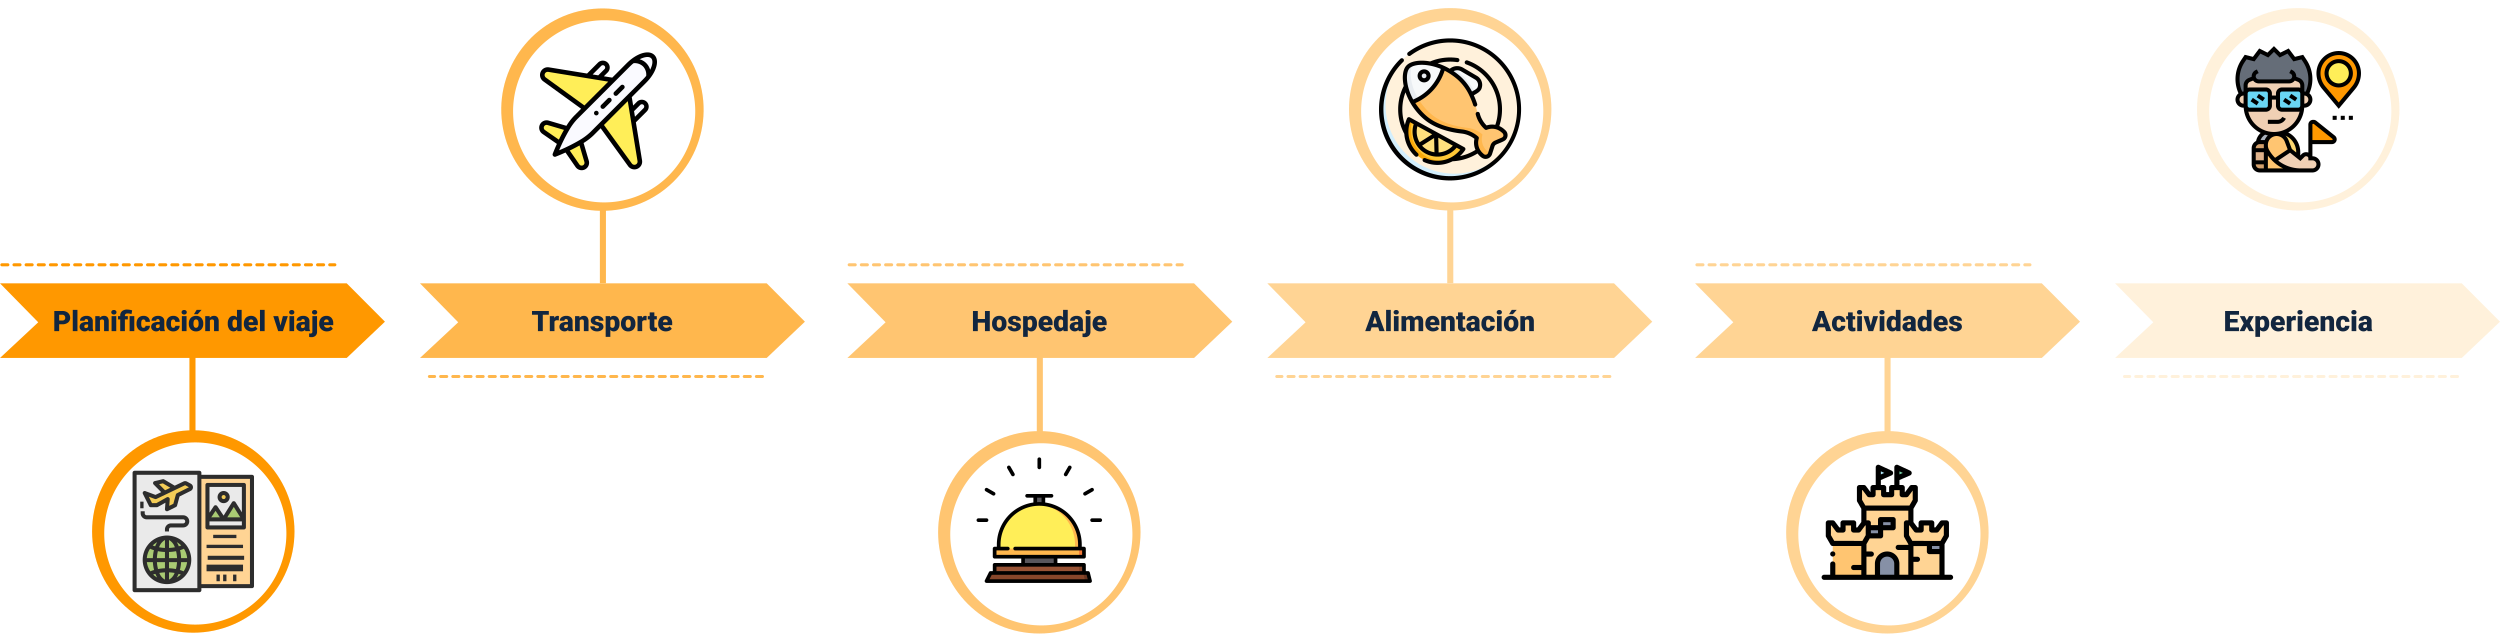 <svg xmlns="http://www.w3.org/2000/svg" xmlns:xlink="http://www.w3.org/1999/xlink" width="1235.186" height="313" viewBox="0 0 1235.186 313">
  <defs>
    <filter id="Trazado_147224" x="252" y="8.5" width="93" height="93" filterUnits="userSpaceOnUse">
      <feOffset dx="1" dy="1" input="SourceAlpha"/>
      <feGaussianBlur stdDeviation="0.5" result="blur"/>
      <feFlood flood-opacity="0.212"/>
      <feComposite operator="in" in2="blur"/>
      <feComposite in="SourceGraphic"/>
    </filter>
    <filter id="Trazado_147225" x="1090" y="8.5" width="93" height="93" filterUnits="userSpaceOnUse">
      <feOffset dx="1" dy="1" input="SourceAlpha"/>
      <feGaussianBlur stdDeviation="0.5" result="blur-2"/>
      <feFlood flood-opacity="0.212"/>
      <feComposite operator="in" in2="blur-2"/>
      <feComposite in="SourceGraphic"/>
    </filter>
    <filter id="Trazado_147226" x="671" y="8.5" width="93" height="93" filterUnits="userSpaceOnUse">
      <feOffset dx="1" dy="1" input="SourceAlpha"/>
      <feGaussianBlur stdDeviation="0.5" result="blur-3"/>
      <feFlood flood-opacity="0.212"/>
      <feComposite operator="in" in2="blur-3"/>
      <feComposite in="SourceGraphic"/>
    </filter>
    <filter id="Trazado_147229" x="50" y="217.093" width="93" height="93" filterUnits="userSpaceOnUse">
      <feOffset dx="1" dy="1" input="SourceAlpha"/>
      <feGaussianBlur stdDeviation="0.5" result="blur-4"/>
      <feFlood flood-opacity="0.212"/>
      <feComposite operator="in" in2="blur-4"/>
      <feComposite in="SourceGraphic"/>
    </filter>
    <filter id="Trazado_147211" x="887" y="217.5" width="93" height="93" filterUnits="userSpaceOnUse">
      <feOffset dx="1" dy="1" input="SourceAlpha"/>
      <feGaussianBlur stdDeviation="0.5" result="blur-5"/>
      <feFlood flood-opacity="0.212"/>
      <feComposite operator="in" in2="blur-5"/>
      <feComposite in="SourceGraphic"/>
    </filter>
    <filter id="Trazado_147214" x="468" y="217.5" width="93" height="93" filterUnits="userSpaceOnUse">
      <feOffset dx="1" dy="1" input="SourceAlpha"/>
      <feGaussianBlur stdDeviation="0.5" result="blur-6"/>
      <feFlood flood-opacity="0.212"/>
      <feComposite operator="in" in2="blur-6"/>
      <feComposite in="SourceGraphic"/>
    </filter>
  </defs>
  <g id="Grupo_84688" data-name="Grupo 84688" transform="translate(-182.5 -8102)">
    <path id="Trazado_147230" data-name="Trazado 147230" d="M0,0V85.426" transform="translate(277.592 8271.704)" fill="none" stroke="#ff9800" stroke-width="3"/>
    <path id="Trazado_147212" data-name="Trazado 147212" d="M0,0V85.426" transform="translate(1115.092 8271.704)" fill="none" stroke="#ffd494" stroke-width="3"/>
    <path id="Trazado_147213" data-name="Trazado 147213" d="M0,0V85.426" transform="translate(696.25 8271.704)" fill="none" stroke="#ffc571" stroke-width="3"/>
    <g id="Grupo_83601" data-name="Grupo 83601" transform="translate(228 8314.594)">
      <circle id="Elipse_4087" data-name="Elipse 4087" cx="50" cy="50" r="50" fill="#ff9800"/>
    </g>
    <g id="Grupo_83603" data-name="Grupo 83603" transform="translate(228 8314.594)">
      <g id="Grupo_83602" data-name="Grupo 83602" opacity="0.12" style="mix-blend-mode: multiply;isolation: isolate">
        <circle id="Elipse_4088" data-name="Elipse 4088" cx="50" cy="50" r="50" fill="#ff9800"/>
      </g>
    </g>
    <g id="Grupo_83601-2" data-name="Grupo 83601" transform="translate(1065 8315)">
      <circle id="Elipse_4087-2" data-name="Elipse 4087" cx="50" cy="50" r="50" fill="#ffd494"/>
    </g>
    <g id="Grupo_83603-2" data-name="Grupo 83603" transform="translate(1065 8315)">
      <g id="Grupo_83602-2" data-name="Grupo 83602" opacity="0.12" style="mix-blend-mode: multiply;isolation: isolate">
        <circle id="Elipse_4088-2" data-name="Elipse 4088" cx="50" cy="50" r="50" fill="#ffd494"/>
      </g>
    </g>
    <g id="Grupo_83601-3" data-name="Grupo 83601" transform="translate(646 8315)">
      <circle id="Elipse_4087-3" data-name="Elipse 4087" cx="50" cy="50" r="50" fill="#ffc571"/>
    </g>
    <g id="Grupo_83603-3" data-name="Grupo 83603" transform="translate(646 8315)">
      <g id="Grupo_83602-3" data-name="Grupo 83602" opacity="0.12" style="mix-blend-mode: multiply;isolation: isolate">
        <circle id="Elipse_4088-3" data-name="Elipse 4088" cx="50" cy="50" r="50" fill="#ffc571"/>
      </g>
    </g>
    <path id="Trazado_145835" data-name="Trazado 145835" d="M-239.548,573.134h-171.3l18.884-17.624-18.884-19.244h171.3l18.884,18.95Z" transform="translate(593.35 7705.724)" fill="#ff9800"/>
    <path id="Trazado_145839" data-name="Trazado 145839" d="M-239.548,573.134h-171.3l18.884-17.624-18.884-19.244h171.3l18.884,18.95Z" transform="translate(1430.85 7705.724)" fill="#ffd494"/>
    <path id="Trazado_145837" data-name="Trazado 145837" d="M-239.548,573.134h-171.3l18.884-17.624-18.884-19.244h171.3l18.884,18.95Z" transform="translate(1012.008 7705.724)" fill="#ffc571"/>
    <path id="Trazado_147227" data-name="Trazado 147227" d="M0,0H164.558" transform="translate(183.398 8232.83)" fill="none" stroke="#ff9800" stroke-linecap="round" stroke-width="1.5" stroke-dasharray="3"/>
    <path id="Trazado_147219" data-name="Trazado 147219" d="M0,0H164.558" transform="translate(1020.898 8232.83)" fill="none" stroke="#ffd494" stroke-linecap="round" stroke-width="1.5" stroke-dasharray="3"/>
    <path id="Trazado_147220" data-name="Trazado 147220" d="M0,0H164.558" transform="translate(602.055 8232.83)" fill="none" stroke="#ffc571" stroke-linecap="round" stroke-width="1.5" stroke-dasharray="3"/>
    <path id="Trazado_145836" data-name="Trazado 145836" d="M-104.673,573.134h-171.3l18.884-17.624-18.884-19.244h171.3l18.884,18.95Z" transform="translate(665.975 7705.724)" fill="#ffb74d"/>
    <path id="Trazado_145840" data-name="Trazado 145840" d="M-104.673,573.134h-171.3l18.884-17.624-18.884-19.244h171.3l18.884,18.95Z" transform="translate(1503.475 7705.724)" fill="#fff1db"/>
    <path id="Trazado_145838" data-name="Trazado 145838" d="M-104.673,573.134h-171.3l18.884-17.624-18.884-19.244h171.3l18.884,18.95Z" transform="translate(1084.633 7705.724)" fill="#ffd494"/>
    <path id="Trazado_147223" data-name="Trazado 147223" d="M0,72.837V0" transform="translate(480.381 8169.152)" fill="none" stroke="#ffb74d" stroke-width="3"/>
    <path id="Trazado_147221" data-name="Trazado 147221" d="M0,72.837V0" transform="translate(899.039 8169.152)" fill="none" stroke="#ffd494" stroke-width="3"/>
    <g id="Grupo_83605" data-name="Grupo 83605" transform="matrix(0.996, -0.087, 0.087, 0.996, 426, 8110.716)">
      <circle id="Elipse_4089" data-name="Elipse 4089" cx="50" cy="50" r="50" fill="#ffb74d"/>
    </g>
    <g id="Grupo_83607" data-name="Grupo 83607" transform="matrix(0.996, -0.087, 0.087, 0.996, 426, 8110.716)">
      <g id="Grupo_83606" data-name="Grupo 83606" opacity="0.12" style="mix-blend-mode: multiply;isolation: isolate">
        <circle id="Elipse_4090" data-name="Elipse 4090" cx="50" cy="50" r="50" fill="#ffb74d"/>
      </g>
    </g>
    <g id="Grupo_83605-2" data-name="Grupo 83605" transform="translate(1268 8106)">
      <circle id="Elipse_4089-2" data-name="Elipse 4089" cx="50" cy="50" r="50" fill="#fff1db"/>
    </g>
    <g id="Grupo_83607-2" data-name="Grupo 83607" transform="translate(1268 8106)">
      <g id="Grupo_83606-2" data-name="Grupo 83606" opacity="0.12" style="mix-blend-mode: multiply;isolation: isolate">
        <circle id="Elipse_4090-2" data-name="Elipse 4090" cx="50" cy="50" r="50" fill="#fff1db"/>
      </g>
    </g>
    <g id="Grupo_83605-3" data-name="Grupo 83605" transform="translate(849 8106)">
      <circle id="Elipse_4089-3" data-name="Elipse 4089" cx="50" cy="50" r="50" fill="#ffd494"/>
    </g>
    <g id="Grupo_83607-3" data-name="Grupo 83607" transform="translate(849 8106)">
      <g id="Grupo_83606-3" data-name="Grupo 83606" opacity="0.12" style="mix-blend-mode: multiply;isolation: isolate">
        <circle id="Elipse_4090-3" data-name="Elipse 4090" cx="50" cy="50" r="50" fill="#ffd494"/>
      </g>
    </g>
    <g transform="matrix(1, 0, 0, 1, 182.5, 8102)" filter="url(#Trazado_147224)">
      <path id="Trazado_147224-2" data-name="Trazado 147224" d="M45,0A45,45,0,1,1,0,45,45,45,0,0,1,45,0Z" transform="translate(252.5 9)" fill="#fff"/>
    </g>
    <g transform="matrix(1, 0, 0, 1, 182.5, 8102)" filter="url(#Trazado_147225)">
      <path id="Trazado_147225-2" data-name="Trazado 147225" d="M45,0A45,45,0,1,1,0,45,45,45,0,0,1,45,0Z" transform="translate(1090.5 9)" fill="#fff"/>
    </g>
    <g transform="matrix(1, 0, 0, 1, 182.5, 8102)" filter="url(#Trazado_147226)">
      <path id="Trazado_147226-2" data-name="Trazado 147226" d="M45,0A45,45,0,1,1,0,45,45,45,0,0,1,45,0Z" transform="translate(671.5 9)" fill="#fff"/>
    </g>
    <g transform="matrix(1, 0, 0, 1, 182.5, 8102)" filter="url(#Trazado_147229)">
      <path id="Trazado_147229-2" data-name="Trazado 147229" d="M45,0A45,45,0,1,1,0,45,45,45,0,0,1,45,0Z" transform="translate(50.5 217.59)" fill="#fff"/>
    </g>
    <g transform="matrix(1, 0, 0, 1, 182.5, 8102)" filter="url(#Trazado_147211)">
      <path id="Trazado_147211-2" data-name="Trazado 147211" d="M45,0A45,45,0,1,1,0,45,45,45,0,0,1,45,0Z" transform="translate(887.5 218)" fill="#fff"/>
    </g>
    <g transform="matrix(1, 0, 0, 1, 182.5, 8102)" filter="url(#Trazado_147214)">
      <path id="Trazado_147214-2" data-name="Trazado 147214" d="M45,0A45,45,0,1,1,0,45,45,45,0,0,1,45,0Z" transform="translate(468.5 218)" fill="#fff"/>
    </g>
    <path id="Trazado_147233" data-name="Trazado 147233" d="M164.558,0H0" transform="translate(394.658 8288.017)" fill="none" stroke="#ffb74d" stroke-linecap="round" stroke-width="1.5" stroke-dasharray="3"/>
    <path id="Trazado_147231" data-name="Trazado 147231" d="M164.558,0H0" transform="translate(1232.158 8288.017)" fill="none" stroke="#fff1db" stroke-linecap="round" stroke-width="1.5" stroke-dasharray="3"/>
    <path id="Trazado_147232" data-name="Trazado 147232" d="M164.558,0H0" transform="translate(813.316 8288.017)" fill="none" stroke="#ffd494" stroke-linecap="round" stroke-width="1.5" stroke-dasharray="3"/>
    <path id="Trazado_147228" data-name="Trazado 147228" d="M-66.274-3.377V0h-2.4V-9.953H-64.7a4.626,4.626,0,0,1,2.02.42,3.168,3.168,0,0,1,1.36,1.2,3.267,3.267,0,0,1,.482,1.76,2.88,2.88,0,0,1-1.042,2.328,4.326,4.326,0,0,1-2.861.872Zm0-1.853H-64.7a1.483,1.483,0,0,0,1.063-.349,1.3,1.3,0,0,0,.366-.984,1.6,1.6,0,0,0-.376-1.114A1.331,1.331,0,0,0-64.675-8.1h-1.6ZM-57.237,0h-2.311V-10.5h2.311Zm5.585,0a2.6,2.6,0,0,1-.219-.663,2.142,2.142,0,0,1-1.777.8A2.624,2.624,0,0,1-55.426-.5a2.013,2.013,0,0,1-.731-1.589A2.069,2.069,0,0,1-55.269-3.9a4.527,4.527,0,0,1,2.584-.615h.711V-4.91q0-1.023-.882-1.023a.721.721,0,0,0-.82.811h-2.3a2.065,2.065,0,0,1,.913-1.741,3.835,3.835,0,0,1,2.328-.669,3.363,3.363,0,0,1,2.235.69,2.4,2.4,0,0,1,.841,1.894v3.274a3.353,3.353,0,0,0,.314,1.559V0Zm-1.442-1.5a1.285,1.285,0,0,0,.714-.185,1.157,1.157,0,0,0,.407-.417V-3.288h-.67q-1.2,0-1.2,1.08a.659.659,0,0,0,.212.509A.767.767,0,0,0-53.095-1.5ZM-46.272-7.4l.075.868a2.508,2.508,0,0,1,2.112-1,2.11,2.11,0,0,1,1.726.69,3.287,3.287,0,0,1,.591,2.078V0h-2.311V-4.669a1.248,1.248,0,0,0-.226-.824,1.044,1.044,0,0,0-.82-.263,1.1,1.1,0,0,0-1,.533V0h-2.3V-7.4Zm8.21,7.4h-2.311V-7.4h2.311ZM-40.51-9.311a1.037,1.037,0,0,1,.355-.812,1.336,1.336,0,0,1,.923-.316,1.336,1.336,0,0,1,.923.316,1.037,1.037,0,0,1,.355.812,1.037,1.037,0,0,1-.355.812,1.336,1.336,0,0,1-.923.316,1.336,1.336,0,0,1-.923-.316A1.037,1.037,0,0,1-40.51-9.311ZM-36.107,0V-5.8h-1.073V-7.4h1.073v-.246a2.824,2.824,0,0,1,.971-2.263,3.879,3.879,0,0,1,2.522-.738,8.951,8.951,0,0,1,2.406.4l-.314,1.818-.383-.1a6.092,6.092,0,0,0-1.572-.2q-1.319,0-1.319,1.2v.13h1.449v1.6H-33.8V0Zm6.959,0h-2.317V-7.4h2.317Zm4.532-1.641a1.025,1.025,0,0,0,.752-.263.965.965,0,0,0,.26-.735h2.16a2.557,2.557,0,0,1-.872,2,3.242,3.242,0,0,1-2.246.779A3.282,3.282,0,0,1-27.1-.875a3.986,3.986,0,0,1-.93-2.8v-.1a4.505,4.505,0,0,1,.414-1.979,3.011,3.011,0,0,1,1.193-1.319,3.557,3.557,0,0,1,1.846-.461,3.2,3.2,0,0,1,2.29.8,2.837,2.837,0,0,1,.848,2.167H-23.6a1.265,1.265,0,0,0-.28-.882.967.967,0,0,0-.752-.308q-.9,0-1.046,1.142a8.056,8.056,0,0,0-.048,1,3.164,3.164,0,0,0,.267,1.545A.923.923,0,0,0-24.616-1.641ZM-16.3,0a2.6,2.6,0,0,1-.219-.663,2.142,2.142,0,0,1-1.777.8A2.624,2.624,0,0,1-20.077-.5a2.013,2.013,0,0,1-.731-1.589A2.069,2.069,0,0,1-19.92-3.9a4.527,4.527,0,0,1,2.584-.615h.711V-4.91q0-1.023-.882-1.023a.721.721,0,0,0-.82.811h-2.3a2.065,2.065,0,0,1,.913-1.741,3.835,3.835,0,0,1,2.328-.669,3.363,3.363,0,0,1,2.235.69,2.4,2.4,0,0,1,.841,1.894v3.274A3.353,3.353,0,0,0-14-.116V0Zm-1.442-1.5a1.285,1.285,0,0,0,.714-.185,1.157,1.157,0,0,0,.407-.417V-3.288h-.67q-1.2,0-1.2,1.08a.659.659,0,0,0,.212.509A.767.767,0,0,0-17.746-1.5Zm7.834-.137A1.025,1.025,0,0,0-9.16-1.9a.965.965,0,0,0,.26-.735h2.16a2.557,2.557,0,0,1-.872,2A3.242,3.242,0,0,1-9.857.137,3.282,3.282,0,0,1-12.4-.875a3.986,3.986,0,0,1-.93-2.8v-.1a4.505,4.505,0,0,1,.414-1.979,3.011,3.011,0,0,1,1.193-1.319,3.557,3.557,0,0,1,1.846-.461,3.2,3.2,0,0,1,2.29.8A2.837,2.837,0,0,1-6.74-4.566H-8.9a1.265,1.265,0,0,0-.28-.882.967.967,0,0,0-.752-.308q-.9,0-1.046,1.142a8.055,8.055,0,0,0-.048,1,3.164,3.164,0,0,0,.267,1.545A.923.923,0,0,0-9.912-1.641ZM-3.336,0H-5.646V-7.4h2.311ZM-5.783-9.311a1.037,1.037,0,0,1,.355-.812,1.336,1.336,0,0,1,.923-.316,1.336,1.336,0,0,1,.923.316,1.037,1.037,0,0,1,.355.812,1.037,1.037,0,0,1-.355.812,1.336,1.336,0,0,1-.923.316A1.336,1.336,0,0,1-5.428-8.5,1.037,1.037,0,0,1-5.783-9.311Zm3.575,5.544a4.366,4.366,0,0,1,.431-1.972A3.08,3.08,0,0,1-.54-7.068a3.726,3.726,0,0,1,1.894-.465A3.4,3.4,0,0,1,3.972-6.5a3.948,3.948,0,0,1,.957,2.8v.082a3.83,3.83,0,0,1-.96,2.745A3.41,3.41,0,0,1,1.367.137,3.449,3.449,0,0,1-1.169-.81,3.7,3.7,0,0,1-2.2-3.377Zm2.3.144a2.752,2.752,0,0,0,.321,1.5,1.07,1.07,0,0,0,.95.479q1.23,0,1.258-1.894v-.232q0-1.989-1.271-1.989Q.2-5.756.1-4.04ZM1.668-10.5H4.1L2.2-8.354l-1.88,0ZM8.06-7.4l.075.868a2.508,2.508,0,0,1,2.112-1,2.11,2.11,0,0,1,1.726.69,3.287,3.287,0,0,1,.591,2.078V0H10.254V-4.669a1.248,1.248,0,0,0-.226-.824,1.044,1.044,0,0,0-.82-.263,1.1,1.1,0,0,0-1,.533V0H5.9V-7.4Zm8.976,3.644a4.518,4.518,0,0,1,.759-2.769,2.5,2.5,0,0,1,2.119-1.012,2.124,2.124,0,0,1,1.668.779V-10.5h2.311V0H21.82L21.7-.793a2.181,2.181,0,0,1-1.8.93A2.493,2.493,0,0,1,17.808-.875,4.661,4.661,0,0,1,17.035-3.753Zm2.3.144q0,1.969,1.148,1.969a1.134,1.134,0,0,0,1.094-.643V-5.1a1.1,1.1,0,0,0-1.08-.656q-1.066,0-1.155,1.723ZM28.779.137A3.8,3.8,0,0,1,26.024-.878a3.506,3.506,0,0,1-1.053-2.642v-.191a4.542,4.542,0,0,1,.42-2,3.076,3.076,0,0,1,1.227-1.343,3.7,3.7,0,0,1,1.914-.475,3.2,3.2,0,0,1,2.461.967,3.8,3.8,0,0,1,.9,2.7v.9h-4.58a1.66,1.66,0,0,0,.54.978,1.607,1.607,0,0,0,1.08.355,2.07,2.07,0,0,0,1.709-.766L31.7-1.162a2.943,2.943,0,0,1-1.22.947A4.123,4.123,0,0,1,28.779.137Zm-.26-5.893q-1.012,0-1.2,1.34h2.324v-.178a1.141,1.141,0,0,0-.28-.858A1.115,1.115,0,0,0,28.52-5.756ZM35.253,0H32.942V-10.5h2.311Zm7.854-2.741L44.276-7.4H46.7L44.29,0H41.938L39.525-7.4h2.434ZM49.82,0H47.51V-7.4H49.82ZM47.373-9.311a1.037,1.037,0,0,1,.355-.812,1.336,1.336,0,0,1,.923-.316,1.336,1.336,0,0,1,.923.316,1.037,1.037,0,0,1,.355.812,1.037,1.037,0,0,1-.355.812,1.336,1.336,0,0,1-.923.316,1.336,1.336,0,0,1-.923-.316A1.037,1.037,0,0,1,47.373-9.311ZM55.405,0a2.6,2.6,0,0,1-.219-.663,2.142,2.142,0,0,1-1.777.8A2.624,2.624,0,0,1,51.632-.5,2.013,2.013,0,0,1,50.9-2.085,2.069,2.069,0,0,1,51.789-3.9a4.527,4.527,0,0,1,2.584-.615h.711V-4.91q0-1.023-.882-1.023a.721.721,0,0,0-.82.811h-2.3a2.065,2.065,0,0,1,.913-1.741,3.835,3.835,0,0,1,2.328-.669,3.363,3.363,0,0,1,2.235.69,2.4,2.4,0,0,1,.841,1.894v3.274a3.353,3.353,0,0,0,.314,1.559V0ZM53.963-1.5a1.285,1.285,0,0,0,.714-.185,1.157,1.157,0,0,0,.407-.417V-3.288h-.67q-1.2,0-1.2,1.08a.659.659,0,0,0,.212.509A.767.767,0,0,0,53.963-1.5ZM61.147-7.4V.253A2.685,2.685,0,0,1,60.4,2.276a2.889,2.889,0,0,1-2.078.711,4.906,4.906,0,0,1-1.087-.116V1.128a4.408,4.408,0,0,0,.649.062.843.843,0,0,0,.957-.95V-7.4ZM58.666-9.311a1.037,1.037,0,0,1,.355-.812,1.336,1.336,0,0,1,.923-.316,1.336,1.336,0,0,1,.923.316,1.037,1.037,0,0,1,.355.812,1.037,1.037,0,0,1-.355.812,1.336,1.336,0,0,1-.923.316,1.336,1.336,0,0,1-.923-.316A1.037,1.037,0,0,1,58.666-9.311ZM66.028.137A3.8,3.8,0,0,1,63.273-.878a3.506,3.506,0,0,1-1.053-2.642v-.191a4.542,4.542,0,0,1,.42-2,3.076,3.076,0,0,1,1.227-1.343,3.7,3.7,0,0,1,1.914-.475,3.2,3.2,0,0,1,2.461.967,3.8,3.8,0,0,1,.9,2.7v.9h-4.58a1.66,1.66,0,0,0,.54.978,1.607,1.607,0,0,0,1.08.355,2.07,2.07,0,0,0,1.709-.766l1.053,1.244a2.943,2.943,0,0,1-1.22.947A4.124,4.124,0,0,1,66.028.137Zm-.26-5.893q-1.012,0-1.2,1.34H66.89v-.178a1.141,1.141,0,0,0-.28-.858A1.115,1.115,0,0,0,65.769-5.756Z" transform="translate(278 8265.594)" fill="#12263f"/>
    <path id="Trazado_147222" data-name="Trazado 147222" d="M-26.332-8.1h-2.987V0h-2.4V-8.1h-2.933V-9.953h8.319ZM-21.4-5.312l-.759-.055a1.363,1.363,0,0,0-1.395.684V0h-2.3V-7.4h2.16l.075.95A1.784,1.784,0,0,1-22-7.533a2.247,2.247,0,0,1,.643.082ZM-16.6,0a2.6,2.6,0,0,1-.219-.663,2.142,2.142,0,0,1-1.777.8A2.624,2.624,0,0,1-20.378-.5a2.013,2.013,0,0,1-.731-1.589A2.069,2.069,0,0,1-20.221-3.9a4.527,4.527,0,0,1,2.584-.615h.711V-4.91q0-1.023-.882-1.023a.721.721,0,0,0-.82.811h-2.3a2.065,2.065,0,0,1,.913-1.741,3.835,3.835,0,0,1,2.328-.669,3.363,3.363,0,0,1,2.235.69,2.4,2.4,0,0,1,.841,1.894v3.274A3.353,3.353,0,0,0-14.3-.116V0Zm-1.442-1.5a1.285,1.285,0,0,0,.714-.185,1.157,1.157,0,0,0,.407-.417V-3.288h-.67q-1.2,0-1.2,1.08a.659.659,0,0,0,.212.509A.767.767,0,0,0-18.047-1.5ZM-11.225-7.4l.075.868a2.508,2.508,0,0,1,2.112-1,2.11,2.11,0,0,1,1.726.69A3.287,3.287,0,0,1-6.72-4.765V0H-9.03V-4.669a1.248,1.248,0,0,0-.226-.824,1.044,1.044,0,0,0-.82-.263,1.1,1.1,0,0,0-1,.533V0h-2.3V-7.4Zm9.652,5.318A.532.532,0,0,0-1.88-2.55a4.679,4.679,0,0,0-1.169-.369,5.33,5.33,0,0,1-1.422-.5,2.382,2.382,0,0,1-.854-.755A1.8,1.8,0,0,1-5.619-5.2a2.044,2.044,0,0,1,.841-1.678,3.464,3.464,0,0,1,2.2-.66A3.837,3.837,0,0,1-.226-6.87,2.074,2.074,0,0,1,.663-5.127H-1.647q0-.889-.937-.889a.928.928,0,0,0-.608.2.624.624,0,0,0-.246.5.573.573,0,0,0,.3.5,2.842,2.842,0,0,0,.96.314A8.3,8.3,0,0,1-1.019-4.2,2.105,2.105,0,0,1,.649-2.146,1.937,1.937,0,0,1-.25-.5,3.942,3.942,0,0,1-2.577.137a4.023,4.023,0,0,1-1.7-.342,2.835,2.835,0,0,1-1.162-.93,2.105,2.105,0,0,1-.417-1.237H-3.7a.89.89,0,0,0,.342.749,1.406,1.406,0,0,0,.841.236,1.106,1.106,0,0,0,.708-.191A.612.612,0,0,0-1.572-2.078ZM8.593-3.644A4.46,4.46,0,0,1,7.817-.892,2.488,2.488,0,0,1,5.722.137,2.132,2.132,0,0,1,4.047-.608V2.844h-2.3V-7.4H3.9l.068.684a2.132,2.132,0,0,1,1.743-.82A2.508,2.508,0,0,1,7.834-6.525a4.515,4.515,0,0,1,.759,2.772Zm-2.3-.144q0-1.969-1.148-1.969a1.084,1.084,0,0,0-1.094.588v2.912a1.119,1.119,0,0,0,1.107.615q1.1,0,1.135-1.9Zm3.028.021a4.366,4.366,0,0,1,.431-1.972,3.08,3.08,0,0,1,1.237-1.33,3.726,3.726,0,0,1,1.894-.465A3.4,3.4,0,0,1,15.5-6.5a3.948,3.948,0,0,1,.957,2.8v.082a3.83,3.83,0,0,1-.96,2.745,3.41,3.41,0,0,1-2.6,1.015A3.449,3.449,0,0,1,10.356-.81,3.7,3.7,0,0,1,9.324-3.377Zm2.3.144a2.752,2.752,0,0,0,.321,1.5,1.07,1.07,0,0,0,.95.479q1.23,0,1.258-1.894v-.232q0-1.989-1.271-1.989-1.155,0-1.251,1.716ZM21.943-5.312l-.759-.055a1.363,1.363,0,0,0-1.395.684V0h-2.3V-7.4h2.16l.075.95a1.784,1.784,0,0,1,1.62-1.087,2.247,2.247,0,0,1,.643.082ZM25.8-9.235V-7.4h1.217v1.6H25.8v3.384a.864.864,0,0,0,.15.581.807.807,0,0,0,.595.164,3.38,3.38,0,0,0,.574-.041V-.062a4.252,4.252,0,0,1-1.3.2,2.413,2.413,0,0,1-1.757-.561,2.3,2.3,0,0,1-.567-1.7V-5.8h-.943V-7.4H23.5V-9.235ZM31.5.137A3.8,3.8,0,0,1,28.745-.878a3.506,3.506,0,0,1-1.053-2.642v-.191a4.542,4.542,0,0,1,.42-2A3.076,3.076,0,0,1,29.34-7.058a3.7,3.7,0,0,1,1.914-.475,3.2,3.2,0,0,1,2.461.967,3.8,3.8,0,0,1,.9,2.7v.9h-4.58a1.66,1.66,0,0,0,.54.978,1.607,1.607,0,0,0,1.08.355,2.07,2.07,0,0,0,1.709-.766l1.053,1.244a2.943,2.943,0,0,1-1.22.947A4.123,4.123,0,0,1,31.5.137Zm-.26-5.893q-1.012,0-1.2,1.34h2.324v-.178a1.141,1.141,0,0,0-.28-.858A1.115,1.115,0,0,0,31.24-5.756Z" transform="translate(480 8265.594)" fill="#12263f"/>
    <path id="Trazado_147215" data-name="Trazado 147215" d="M-24.469,0h-2.386V-4.156h-3.534V0h-2.4V-9.953h2.4V-6h3.534V-9.953h2.386Zm1.121-3.767a4.366,4.366,0,0,1,.431-1.972,3.08,3.08,0,0,1,1.237-1.33,3.726,3.726,0,0,1,1.894-.465A3.4,3.4,0,0,1-17.168-6.5a3.948,3.948,0,0,1,.957,2.8v.082a3.83,3.83,0,0,1-.96,2.745,3.41,3.41,0,0,1-2.6,1.015A3.449,3.449,0,0,1-22.309-.81a3.7,3.7,0,0,1-1.032-2.567Zm2.3.144a2.752,2.752,0,0,0,.321,1.5,1.07,1.07,0,0,0,.95.479q1.23,0,1.258-1.894v-.232q0-1.989-1.271-1.989-1.155,0-1.251,1.716Zm9.721,1.545a.532.532,0,0,0-.308-.472A4.679,4.679,0,0,0-12.8-2.919a5.33,5.33,0,0,1-1.422-.5,2.382,2.382,0,0,1-.854-.755A1.8,1.8,0,0,1-15.371-5.2a2.044,2.044,0,0,1,.841-1.678,3.464,3.464,0,0,1,2.2-.66,3.837,3.837,0,0,1,2.352.663,2.074,2.074,0,0,1,.889,1.743H-11.4q0-.889-.937-.889a.928.928,0,0,0-.608.2.624.624,0,0,0-.246.5.573.573,0,0,0,.3.5,2.842,2.842,0,0,0,.96.314A8.3,8.3,0,0,1-10.77-4.2,2.105,2.105,0,0,1-9.1-2.146,1.937,1.937,0,0,1-10-.5a3.942,3.942,0,0,1-2.328.636,4.023,4.023,0,0,1-1.7-.342,2.835,2.835,0,0,1-1.162-.93A2.105,2.105,0,0,1-15.6-2.372h2.153a.89.89,0,0,0,.342.749,1.406,1.406,0,0,0,.841.236,1.106,1.106,0,0,0,.708-.191A.612.612,0,0,0-11.324-2.078ZM-1.159-3.644A4.46,4.46,0,0,1-1.935-.892,2.488,2.488,0,0,1-4.03.137,2.132,2.132,0,0,1-5.7-.608V2.844h-2.3V-7.4h2.153l.068.684a2.132,2.132,0,0,1,1.743-.82A2.508,2.508,0,0,1-1.917-6.525a4.515,4.515,0,0,1,.759,2.772Zm-2.3-.144q0-1.969-1.148-1.969A1.084,1.084,0,0,0-5.7-5.168v2.912A1.119,1.119,0,0,0-4.6-1.641q1.1,0,1.135-1.9ZM3.435.137A3.8,3.8,0,0,1,.68-.878,3.506,3.506,0,0,1-.373-3.521v-.191a4.542,4.542,0,0,1,.42-2A3.076,3.076,0,0,1,1.275-7.058a3.7,3.7,0,0,1,1.914-.475,3.2,3.2,0,0,1,2.461.967,3.8,3.8,0,0,1,.9,2.7v.9H1.972A1.66,1.66,0,0,0,2.512-2a1.607,1.607,0,0,0,1.08.355A2.07,2.07,0,0,0,5.3-2.406L6.354-1.162a2.943,2.943,0,0,1-1.22.947A4.123,4.123,0,0,1,3.435.137Zm-.26-5.893q-1.012,0-1.2,1.34H4.3v-.178a1.141,1.141,0,0,0-.28-.858A1.115,1.115,0,0,0,3.175-5.756Zm4.013,2a4.518,4.518,0,0,1,.759-2.769,2.5,2.5,0,0,1,2.119-1.012,2.124,2.124,0,0,1,1.668.779V-10.5h2.311V0H11.973l-.116-.793a2.181,2.181,0,0,1-1.8.93A2.493,2.493,0,0,1,7.96-.875,4.661,4.661,0,0,1,7.188-3.753Zm2.3.144q0,1.969,1.148,1.969a1.134,1.134,0,0,0,1.094-.643V-5.1a1.1,1.1,0,0,0-1.08-.656q-1.066,0-1.155,1.723ZM19.52,0A2.6,2.6,0,0,1,19.3-.663a2.142,2.142,0,0,1-1.777.8A2.624,2.624,0,0,1,15.747-.5a2.013,2.013,0,0,1-.731-1.589A2.069,2.069,0,0,1,15.9-3.9a4.527,4.527,0,0,1,2.584-.615H19.2V-4.91q0-1.023-.882-1.023a.721.721,0,0,0-.82.811h-2.3a2.065,2.065,0,0,1,.913-1.741,3.835,3.835,0,0,1,2.328-.669,3.363,3.363,0,0,1,2.235.69,2.4,2.4,0,0,1,.841,1.894v3.274a3.353,3.353,0,0,0,.314,1.559V0ZM18.078-1.5a1.285,1.285,0,0,0,.714-.185,1.157,1.157,0,0,0,.407-.417V-3.288h-.67q-1.2,0-1.2,1.08a.659.659,0,0,0,.212.509A.767.767,0,0,0,18.078-1.5ZM25.262-7.4V.253a2.685,2.685,0,0,1-.752,2.023,2.889,2.889,0,0,1-2.078.711,4.906,4.906,0,0,1-1.087-.116V1.128a4.408,4.408,0,0,0,.649.062.843.843,0,0,0,.957-.95V-7.4ZM22.781-9.311a1.037,1.037,0,0,1,.355-.812,1.336,1.336,0,0,1,.923-.316,1.336,1.336,0,0,1,.923.316,1.037,1.037,0,0,1,.355.812,1.037,1.037,0,0,1-.355.812,1.336,1.336,0,0,1-.923.316,1.336,1.336,0,0,1-.923-.316A1.037,1.037,0,0,1,22.781-9.311ZM30.143.137A3.8,3.8,0,0,1,27.388-.878a3.506,3.506,0,0,1-1.053-2.642v-.191a4.542,4.542,0,0,1,.42-2,3.076,3.076,0,0,1,1.227-1.343A3.7,3.7,0,0,1,29.9-7.533a3.2,3.2,0,0,1,2.461.967,3.8,3.8,0,0,1,.9,2.7v.9H28.68A1.66,1.66,0,0,0,29.22-2a1.607,1.607,0,0,0,1.08.355,2.07,2.07,0,0,0,1.709-.766l1.053,1.244a2.943,2.943,0,0,1-1.22.947A4.123,4.123,0,0,1,30.143.137Zm-.26-5.893q-1.012,0-1.2,1.34H31v-.178a1.141,1.141,0,0,0-.28-.858A1.115,1.115,0,0,0,29.883-5.756Z" transform="translate(696 8265.594)" fill="#12263f"/>
    <path id="Trazado_147216" data-name="Trazado 147216" d="M-35.557-1.859h-3.288L-39.419,0h-2.563l3.65-9.953h2.256L-32.4,0h-2.577Zm-2.714-1.853h2.14L-37.2-7.164ZM-29.35,0h-2.311V-10.5h2.311ZM-25.5,0h-2.311V-7.4H-25.5Zm-2.447-9.311a1.037,1.037,0,0,1,.355-.812,1.336,1.336,0,0,1,.923-.316,1.336,1.336,0,0,1,.923.316,1.037,1.037,0,0,1,.355.812,1.037,1.037,0,0,1-.355.812,1.336,1.336,0,0,1-.923.316,1.336,1.336,0,0,1-.923-.316A1.037,1.037,0,0,1-27.949-9.311ZM-21.906-7.4l.075.868a2.543,2.543,0,0,1,2.112-1,1.872,1.872,0,0,1,1.894,1.114,2.462,2.462,0,0,1,2.174-1.114q2.249,0,2.311,2.721V0h-2.311V-4.669a1.41,1.41,0,0,0-.191-.827.815.815,0,0,0-.7-.26,1.091,1.091,0,0,0-1.019.608l.007.1V0h-2.311V-4.655a1.482,1.482,0,0,0-.185-.841.812.812,0,0,0-.7-.26,1.1,1.1,0,0,0-1.012.608V0h-2.3V-7.4ZM-8.446.137A3.8,3.8,0,0,1-11.2-.878a3.506,3.506,0,0,1-1.053-2.642v-.191a4.542,4.542,0,0,1,.42-2,3.076,3.076,0,0,1,1.227-1.343,3.7,3.7,0,0,1,1.914-.475,3.2,3.2,0,0,1,2.461.967,3.8,3.8,0,0,1,.9,2.7v.9h-4.58A1.66,1.66,0,0,0-9.369-2a1.607,1.607,0,0,0,1.08.355A2.07,2.07,0,0,0-6.58-2.406l1.053,1.244a2.943,2.943,0,0,1-1.22.947A4.123,4.123,0,0,1-8.446.137Zm-.26-5.893q-1.012,0-1.2,1.34h2.324v-.178a1.141,1.141,0,0,0-.28-.858A1.115,1.115,0,0,0-8.706-5.756ZM-2.287-7.4l.075.868a2.508,2.508,0,0,1,2.112-1,2.11,2.11,0,0,1,1.726.69,3.287,3.287,0,0,1,.591,2.078V0H-.092V-4.669a1.248,1.248,0,0,0-.226-.824,1.044,1.044,0,0,0-.82-.263,1.1,1.1,0,0,0-1,.533V0h-2.3V-7.4ZM6.176-9.235V-7.4H7.393v1.6H6.176v3.384a.864.864,0,0,0,.15.581.807.807,0,0,0,.595.164A3.38,3.38,0,0,0,7.5-1.709V-.062a4.252,4.252,0,0,1-1.3.2A2.413,2.413,0,0,1,4.44-.424a2.3,2.3,0,0,1-.567-1.7V-5.8H2.929V-7.4h.943V-9.235ZM12.465,0a2.6,2.6,0,0,1-.219-.663,2.142,2.142,0,0,1-1.777.8A2.624,2.624,0,0,1,8.692-.5,2.013,2.013,0,0,1,7.96-2.085,2.069,2.069,0,0,1,8.849-3.9a4.527,4.527,0,0,1,2.584-.615h.711V-4.91q0-1.023-.882-1.023a.721.721,0,0,0-.82.811h-2.3a2.065,2.065,0,0,1,.913-1.741,3.835,3.835,0,0,1,2.328-.669,3.363,3.363,0,0,1,2.235.69,2.4,2.4,0,0,1,.841,1.894v3.274a3.353,3.353,0,0,0,.314,1.559V0ZM11.023-1.5a1.285,1.285,0,0,0,.714-.185,1.157,1.157,0,0,0,.407-.417V-3.288h-.67q-1.2,0-1.2,1.08a.659.659,0,0,0,.212.509A.767.767,0,0,0,11.023-1.5Zm7.834-.137a1.025,1.025,0,0,0,.752-.263.965.965,0,0,0,.26-.735h2.16a2.557,2.557,0,0,1-.872,2,3.242,3.242,0,0,1-2.246.779A3.282,3.282,0,0,1,16.369-.875a3.986,3.986,0,0,1-.93-2.8v-.1a4.505,4.505,0,0,1,.414-1.979,3.011,3.011,0,0,1,1.193-1.319,3.557,3.557,0,0,1,1.846-.461,3.2,3.2,0,0,1,2.29.8,2.837,2.837,0,0,1,.848,2.167h-2.16a1.265,1.265,0,0,0-.28-.882.967.967,0,0,0-.752-.308q-.9,0-1.046,1.142a8.056,8.056,0,0,0-.048,1,3.164,3.164,0,0,0,.267,1.545A.923.923,0,0,0,18.857-1.641ZM25.433,0H23.123V-7.4h2.311ZM22.986-9.311a1.037,1.037,0,0,1,.355-.812,1.336,1.336,0,0,1,.923-.316,1.336,1.336,0,0,1,.923.316,1.037,1.037,0,0,1,.355.812,1.037,1.037,0,0,1-.355.812,1.336,1.336,0,0,1-.923.316,1.336,1.336,0,0,1-.923-.316A1.037,1.037,0,0,1,22.986-9.311Zm3.575,5.544a4.366,4.366,0,0,1,.431-1.972,3.08,3.08,0,0,1,1.237-1.33,3.726,3.726,0,0,1,1.894-.465A3.4,3.4,0,0,1,32.741-6.5a3.948,3.948,0,0,1,.957,2.8v.082a3.83,3.83,0,0,1-.96,2.745,3.41,3.41,0,0,1-2.6,1.015A3.449,3.449,0,0,1,27.6-.81a3.7,3.7,0,0,1-1.032-2.567Zm2.3.144a2.752,2.752,0,0,0,.321,1.5,1.07,1.07,0,0,0,.95.479q1.23,0,1.258-1.894v-.232q0-1.989-1.271-1.989-1.155,0-1.251,1.716ZM30.437-10.5h2.434l-1.9,2.146-1.88,0Zm6.392,3.1.075.868a2.508,2.508,0,0,1,2.112-1,2.11,2.11,0,0,1,1.726.69,3.287,3.287,0,0,1,.591,2.078V0H39.023V-4.669a1.248,1.248,0,0,0-.226-.824,1.044,1.044,0,0,0-.82-.263,1.1,1.1,0,0,0-1,.533V0h-2.3V-7.4Z" transform="translate(899 8265.594)" fill="#12263f"/>
    <path id="Trazado_147217" data-name="Trazado 147217" d="M-30.854-1.859h-3.288L-34.716,0H-37.28l3.65-9.953h2.256L-27.7,0h-2.577Zm-2.714-1.853h2.14L-32.5-7.164Zm9.618,2.071A1.025,1.025,0,0,0-23.2-1.9a.965.965,0,0,0,.26-.735h2.16a2.557,2.557,0,0,1-.872,2A3.242,3.242,0,0,1-23.9.137,3.282,3.282,0,0,1-26.438-.875a3.986,3.986,0,0,1-.93-2.8v-.1a4.505,4.505,0,0,1,.414-1.979,3.011,3.011,0,0,1,1.193-1.319,3.557,3.557,0,0,1,1.846-.461,3.2,3.2,0,0,1,2.29.8,2.837,2.837,0,0,1,.848,2.167h-2.16a1.265,1.265,0,0,0-.28-.882.967.967,0,0,0-.752-.308q-.9,0-1.046,1.142a8.056,8.056,0,0,0-.048,1A3.164,3.164,0,0,0-24.8-2.071.923.923,0,0,0-23.95-1.641Zm6.829-7.595V-7.4H-15.9v1.6h-1.217v3.384a.864.864,0,0,0,.15.581.807.807,0,0,0,.595.164,3.38,3.38,0,0,0,.574-.041V-.062a4.252,4.252,0,0,1-1.3.2,2.413,2.413,0,0,1-1.757-.561,2.3,2.3,0,0,1-.567-1.7V-5.8h-.943V-7.4h.943V-9.235ZM-12.568,0h-2.311V-7.4h2.311Zm-2.447-9.311a1.037,1.037,0,0,1,.355-.812,1.336,1.336,0,0,1,.923-.316,1.336,1.336,0,0,1,.923.316,1.037,1.037,0,0,1,.355.812,1.037,1.037,0,0,1-.355.812,1.336,1.336,0,0,1-.923.316A1.336,1.336,0,0,1-14.66-8.5,1.037,1.037,0,0,1-15.015-9.311ZM-8.2-2.741-7.031-7.4H-4.6L-7.017,0H-9.369l-2.413-7.4h2.434ZM-1.487,0H-3.8V-7.4h2.311ZM-3.934-9.311a1.037,1.037,0,0,1,.355-.812,1.336,1.336,0,0,1,.923-.316,1.336,1.336,0,0,1,.923.316,1.037,1.037,0,0,1,.355.812,1.037,1.037,0,0,1-.355.812,1.336,1.336,0,0,1-.923.316A1.336,1.336,0,0,1-3.579-8.5,1.037,1.037,0,0,1-3.934-9.311ZM-.359-3.753A4.518,4.518,0,0,1,.4-6.521,2.5,2.5,0,0,1,2.519-7.533a2.124,2.124,0,0,1,1.668.779V-10.5H6.5V0H4.426L4.31-.793a2.181,2.181,0,0,1-1.8.93A2.493,2.493,0,0,1,.414-.875,4.661,4.661,0,0,1-.359-3.753Zm2.3.144q0,1.969,1.148,1.969a1.134,1.134,0,0,0,1.094-.643V-5.1a1.1,1.1,0,0,0-1.08-.656q-1.066,0-1.155,1.723ZM11.973,0a2.6,2.6,0,0,1-.219-.663,2.142,2.142,0,0,1-1.777.8A2.624,2.624,0,0,1,8.2-.5a2.013,2.013,0,0,1-.731-1.589A2.069,2.069,0,0,1,8.357-3.9a4.527,4.527,0,0,1,2.584-.615h.711V-4.91q0-1.023-.882-1.023a.721.721,0,0,0-.82.811h-2.3a2.065,2.065,0,0,1,.913-1.741,3.835,3.835,0,0,1,2.328-.669,3.363,3.363,0,0,1,2.235.69,2.4,2.4,0,0,1,.841,1.894v3.274a3.353,3.353,0,0,0,.314,1.559V0ZM10.531-1.5a1.285,1.285,0,0,0,.714-.185,1.157,1.157,0,0,0,.407-.417V-3.288h-.67q-1.2,0-1.2,1.08a.659.659,0,0,0,.212.509A.767.767,0,0,0,10.531-1.5Zm4.416-2.249a4.518,4.518,0,0,1,.759-2.769,2.5,2.5,0,0,1,2.119-1.012,2.124,2.124,0,0,1,1.668.779V-10.5H21.8V0H19.732l-.116-.793a2.181,2.181,0,0,1-1.8.93A2.493,2.493,0,0,1,15.719-.875,4.662,4.662,0,0,1,14.947-3.753Zm2.3.144q0,1.969,1.148,1.969a1.134,1.134,0,0,0,1.094-.643V-5.1a1.1,1.1,0,0,0-1.08-.656q-1.066,0-1.155,1.723ZM26.691.137A3.8,3.8,0,0,1,23.936-.878a3.506,3.506,0,0,1-1.053-2.642v-.191a4.542,4.542,0,0,1,.42-2,3.076,3.076,0,0,1,1.227-1.343,3.7,3.7,0,0,1,1.914-.475,3.2,3.2,0,0,1,2.461.967,3.8,3.8,0,0,1,.9,2.7v.9h-4.58a1.66,1.66,0,0,0,.54.978,1.607,1.607,0,0,0,1.08.355,2.07,2.07,0,0,0,1.709-.766L29.61-1.162a2.943,2.943,0,0,1-1.22.947A4.123,4.123,0,0,1,26.691.137Zm-.26-5.893q-1.012,0-1.2,1.34h2.324v-.178a1.141,1.141,0,0,0-.28-.858A1.115,1.115,0,0,0,26.431-5.756Zm8.176,3.678A.532.532,0,0,0,34.3-2.55a4.679,4.679,0,0,0-1.169-.369,5.33,5.33,0,0,1-1.422-.5,2.382,2.382,0,0,1-.854-.755A1.8,1.8,0,0,1,30.56-5.2,2.044,2.044,0,0,1,31.4-6.874a3.464,3.464,0,0,1,2.2-.66,3.837,3.837,0,0,1,2.352.663,2.074,2.074,0,0,1,.889,1.743H34.532q0-.889-.937-.889a.928.928,0,0,0-.608.2.624.624,0,0,0-.246.5.573.573,0,0,0,.3.5A2.842,2.842,0,0,0,34-4.5a8.3,8.3,0,0,1,1.159.294,2.105,2.105,0,0,1,1.668,2.058A1.937,1.937,0,0,1,35.93-.5,3.942,3.942,0,0,1,33.6.137a4.023,4.023,0,0,1-1.7-.342,2.835,2.835,0,0,1-1.162-.93,2.105,2.105,0,0,1-.417-1.237h2.153a.89.89,0,0,0,.342.749,1.406,1.406,0,0,0,.841.236,1.106,1.106,0,0,0,.708-.191A.612.612,0,0,0,34.607-2.078Z" transform="translate(1115 8265.594)" fill="#12263f"/>
    <path id="Trazado_147218" data-name="Trazado 147218" d="M-29.958-4.225h-3.773v2.379h4.457V0h-6.856V-9.953h6.87V-8.1h-4.471V-6h3.773Zm4.553-1.135L-24.333-7.4h2.393l-1.948,3.6L-21.844,0H-24.25l-1.162-2.187L-26.554,0h-2.42l2.051-3.794-1.941-3.6h2.42Zm11.074,1.716a4.46,4.46,0,0,1-.776,2.751A2.488,2.488,0,0,1-17.2.137a2.132,2.132,0,0,1-1.675-.745V2.844h-2.3V-7.4h2.153l.068.684a2.132,2.132,0,0,1,1.743-.82A2.508,2.508,0,0,1-15.09-6.525a4.515,4.515,0,0,1,.759,2.772Zm-2.3-.144q0-1.969-1.148-1.969a1.084,1.084,0,0,0-1.094.588v2.912a1.119,1.119,0,0,0,1.107.615q1.1,0,1.135-1.9Zm6.9,3.924A3.8,3.8,0,0,1-12.493-.878a3.506,3.506,0,0,1-1.053-2.642v-.191a4.542,4.542,0,0,1,.42-2A3.076,3.076,0,0,1-11.9-7.058a3.7,3.7,0,0,1,1.914-.475,3.2,3.2,0,0,1,2.461.967,3.8,3.8,0,0,1,.9,2.7v.9H-11.2a1.66,1.66,0,0,0,.54.978,1.607,1.607,0,0,0,1.08.355,2.07,2.07,0,0,0,1.709-.766l1.053,1.244a2.943,2.943,0,0,1-1.22.947A4.123,4.123,0,0,1-9.738.137ZM-10-5.756q-1.012,0-1.2,1.34h2.324v-.178a1.141,1.141,0,0,0-.28-.858A1.115,1.115,0,0,0-10-5.756Zm8.777.444-.759-.055a1.363,1.363,0,0,0-1.395.684V0h-2.3V-7.4h2.16l.075.95a1.784,1.784,0,0,1,1.62-1.087,2.247,2.247,0,0,1,.643.082ZM2.041,0H-.27V-7.4H2.041ZM-.407-9.311a1.037,1.037,0,0,1,.355-.812,1.336,1.336,0,0,1,.923-.316,1.336,1.336,0,0,1,.923.316,1.037,1.037,0,0,1,.355.812,1.037,1.037,0,0,1-.355.812,1.336,1.336,0,0,1-.923.316A1.336,1.336,0,0,1-.051-8.5,1.037,1.037,0,0,1-.407-9.311ZM7.038.137A3.8,3.8,0,0,1,4.283-.878,3.506,3.506,0,0,1,3.23-3.521v-.191a4.542,4.542,0,0,1,.42-2A3.076,3.076,0,0,1,4.877-7.058a3.7,3.7,0,0,1,1.914-.475,3.2,3.2,0,0,1,2.461.967,3.8,3.8,0,0,1,.9,2.7v.9H5.575A1.66,1.66,0,0,0,6.115-2a1.607,1.607,0,0,0,1.08.355A2.07,2.07,0,0,0,8.9-2.406L9.957-1.162a2.943,2.943,0,0,1-1.22.947A4.123,4.123,0,0,1,7.038.137Zm-.26-5.893q-1.012,0-1.2,1.34H7.9v-.178a1.141,1.141,0,0,0-.28-.858A1.115,1.115,0,0,0,6.778-5.756ZM13.2-7.4l.075.868a2.508,2.508,0,0,1,2.112-1,2.11,2.11,0,0,1,1.726.69A3.287,3.287,0,0,1,17.7-4.765V0H15.391V-4.669a1.248,1.248,0,0,0-.226-.824,1.044,1.044,0,0,0-.82-.263,1.1,1.1,0,0,0-1,.533V0h-2.3V-7.4ZM22.1-1.641a1.025,1.025,0,0,0,.752-.263.965.965,0,0,0,.26-.735h2.16a2.557,2.557,0,0,1-.872,2,3.242,3.242,0,0,1-2.246.779A3.282,3.282,0,0,1,19.616-.875a3.986,3.986,0,0,1-.93-2.8v-.1A4.505,4.505,0,0,1,19.1-5.752a3.011,3.011,0,0,1,1.193-1.319,3.557,3.557,0,0,1,1.846-.461,3.2,3.2,0,0,1,2.29.8,2.837,2.837,0,0,1,.848,2.167h-2.16a1.265,1.265,0,0,0-.28-.882.967.967,0,0,0-.752-.308q-.9,0-1.046,1.142a8.056,8.056,0,0,0-.048,1,3.164,3.164,0,0,0,.267,1.545A.923.923,0,0,0,22.1-1.641ZM28.68,0H26.37V-7.4H28.68ZM26.233-9.311a1.037,1.037,0,0,1,.355-.812,1.336,1.336,0,0,1,.923-.316,1.336,1.336,0,0,1,.923.316,1.037,1.037,0,0,1,.355.812,1.037,1.037,0,0,1-.355.812,1.336,1.336,0,0,1-.923.316,1.336,1.336,0,0,1-.923-.316A1.037,1.037,0,0,1,26.233-9.311ZM34.265,0a2.6,2.6,0,0,1-.219-.663,2.142,2.142,0,0,1-1.777.8A2.624,2.624,0,0,1,30.492-.5a2.013,2.013,0,0,1-.731-1.589A2.069,2.069,0,0,1,30.649-3.9a4.527,4.527,0,0,1,2.584-.615h.711V-4.91q0-1.023-.882-1.023a.721.721,0,0,0-.82.811h-2.3a2.065,2.065,0,0,1,.913-1.741,3.835,3.835,0,0,1,2.328-.669,3.363,3.363,0,0,1,2.235.69,2.4,2.4,0,0,1,.841,1.894v3.274a3.353,3.353,0,0,0,.314,1.559V0ZM32.823-1.5a1.285,1.285,0,0,0,.714-.185,1.157,1.157,0,0,0,.407-.417V-3.288h-.67q-1.2,0-1.2,1.08a.659.659,0,0,0,.212.509A.767.767,0,0,0,32.823-1.5Z" transform="translate(1318 8265.594)" fill="#12263f"/>
    <path id="Trazado_145841" data-name="Trazado 145841" d="M264,78h26V24H264Zm4-33V28h18V49H268Z" transform="translate(17 8313.594)" fill="#ffd494"/>
    <path id="Trazado_145842" data-name="Trazado 145842" d="M40,8H8V66H40V8ZM22.121,12.15,27.778,15.5l-4.93,2.357-4.727-4.77Zm12.871,39a10.952,10.952,0,0,1-2.458,6.785h0a11.055,11.055,0,0,1-1.654,1.64c-.07.056-.144.107-.215.161-.229.175-.463.344-.706.5-.1.066-.208.127-.313.19q-.332.2-.676.377c-.122.062-.246.121-.371.179q-.336.154-.682.286c-.136.052-.271.1-.409.15-.234.079-.472.146-.712.209-.14.037-.278.077-.42.108-.261.058-.528.1-.8.138-.125.018-.248.043-.375.057a10.566,10.566,0,0,1-2.411,0c-.127-.014-.249-.039-.375-.057-.268-.039-.535-.081-.8-.138-.142-.031-.28-.071-.42-.108-.24-.063-.479-.13-.712-.209-.138-.047-.273-.1-.409-.15q-.347-.132-.682-.286c-.125-.058-.249-.117-.371-.179-.231-.117-.455-.244-.676-.377-.1-.063-.21-.124-.313-.19-.243-.157-.476-.326-.706-.5-.071-.055-.145-.105-.215-.161a11.1,11.1,0,0,1-1.654-1.64h0a10.95,10.95,0,0,1-2.458-6.785c0-.05-.007-.1-.007-.15a10.944,10.944,0,0,1,2.343-6.772h0a11.044,11.044,0,0,1,2.676-2.453c.029-.019.059-.035.088-.053q.439-.279.905-.518c.086-.044.174-.084.261-.126.26-.124.526-.239.8-.343.115-.044.231-.087.348-.127.255-.088.514-.164.776-.233.13-.034.258-.07.389-.1.272-.061.549-.107.829-.147.122-.018.241-.042.364-.056a10.431,10.431,0,0,1,2.447,0c.123.014.243.038.364.056.279.04.557.086.829.147.131.03.259.066.389.1.263.069.522.146.776.233.117.041.233.083.348.127.271.1.536.219.8.343.087.042.175.082.261.126q.466.239.9.518l.088.053a11.044,11.044,0,0,1,2.676,2.453h0A10.938,10.938,0,0,1,35,51C35,51.051,34.993,51.1,34.992,51.15Zm.3-35.109L29.361,19,28,24l-4,2,.361-5L19,24H16l-3-6,5.361,2,14.177-6.779a1,1,0,0,1,.911.025l1.873,1.023A1,1,0,0,1,35.289,16.041Z" transform="translate(241 8327.594)" fill="#eaeaea"/>
    <g id="Grupo_83613" data-name="Grupo 83613" transform="translate(254 8339.744)">
      <path id="Trazado_145843" data-name="Trazado 145843" d="M70.322,50.126,68.449,49.1a1,1,0,0,0-.911-.025l-14.177,6.78-5.361-2,3,6h3l5.361-3-.361,5,4-2,1.361-5L70.289,51.9A1,1,0,0,0,70.322,50.126Z" transform="translate(-48 -48.008)" fill="#f4cd57"/>
      <path id="Trazado_145844" data-name="Trazado 145844" d="M98.625,44.547,92.968,41.2l-4,.934L93.7,46.9Z" transform="translate(-83.847 -41.2)" fill="#f4cd57"/>
    </g>
    <path id="Trazado_145845" data-name="Trazado 145845" d="M67.656,268.228a11.044,11.044,0,0,0-2.676-2.453c-.029-.019-.059-.035-.088-.053q-.44-.279-.905-.518c-.086-.044-.174-.084-.261-.126q-.39-.186-.8-.343c-.115-.044-.231-.087-.348-.127-.255-.088-.514-.164-.776-.233-.13-.034-.258-.07-.389-.1-.272-.061-.549-.107-.829-.147-.122-.018-.241-.042-.364-.056a10.416,10.416,0,0,0-2.446,0c-.123.014-.243.038-.364.056-.279.04-.557.086-.829.147-.131.03-.259.066-.389.1-.263.069-.522.146-.776.233-.117.041-.233.083-.348.127-.271.1-.536.219-.8.343-.087.042-.175.082-.261.126q-.466.239-.9.518l-.088.053a11.044,11.044,0,0,0-2.676,2.453h0A10.938,10.938,0,0,0,48,275c0,.051.007.1.008.15a10.953,10.953,0,0,0,2.458,6.785h0a11.055,11.055,0,0,0,1.654,1.64c.07.056.144.107.215.161.229.175.463.344.706.5.1.066.208.127.313.19q.332.2.676.377c.122.062.246.121.371.179q.336.154.682.286c.136.052.271.1.409.15.234.079.472.146.712.209.14.037.278.077.42.108.261.058.528.1.8.138.125.018.248.043.375.057a10.56,10.56,0,0,0,2.411,0c.127-.014.249-.039.375-.057.268-.039.535-.081.8-.138.142-.031.28-.071.42-.108.24-.063.479-.13.712-.209.138-.047.273-.1.409-.15q.346-.132.682-.286c.125-.058.249-.117.371-.179.231-.117.455-.244.676-.377.1-.063.21-.124.313-.19.243-.157.476-.326.706-.5.071-.055.145-.1.215-.161a11.1,11.1,0,0,0,1.654-1.64h0a10.95,10.95,0,0,0,2.458-6.785c0-.05.007-.1.007-.15a10.938,10.938,0,0,0-2.344-6.772Z" transform="translate(206 8103.594)" fill="#a9cb73"/>
    <g id="Grupo_83614" data-name="Grupo 83614" transform="translate(285 8341.594)">
      <path id="Trazado_145846" data-name="Trazado 145846" d="M314,192H296v4h18Z" transform="translate(-296 -175)" fill="#eaeaea"/>
      <path id="Trazado_145847" data-name="Trazado 145847" d="M304,73l5-8,5,8V56H296V73l4-6Zm0-13a2,2,0,1,1-2,2A2,2,0,0,1,304,60Z" transform="translate(-296 -56)" fill="#eaeaea"/>
    </g>
    <g id="Grupo_83615" data-name="Grupo 83615" transform="translate(285 8350.594)">
      <path id="Trazado_145848" data-name="Trazado 145848" d="M300,144l-4,6h8Z" transform="translate(-296 -142)" fill="#a9cb73"/>
      <path id="Trazado_145849" data-name="Trazado 145849" d="M360,136h10l-5-8Z" transform="translate(-352 -128)" fill="#a9cb73"/>
    </g>
    <path id="Trazado_147234" data-name="Trazado 147234" d="M1.638,0c.9,0,1.638,1.1,1.638,2.457S2.543,4.915,1.638,4.915,0,3.814,0,2.457.733,0,1.638,0Z" transform="translate(291.105 8344.935)" fill="#f4cd57"/>
    <g id="Grupo_83616" data-name="Grupo 83616" transform="translate(248 8334.594)">
      <path id="Trazado_145850" data-name="Trazado 145850" d="M43.11,46.5a1,1,0,0,0,.9.553h3a1,1,0,0,0,.488-.127l3.742-2.094-.228,3.148a1,1,0,0,0,1.445.968l4-2a1,1,0,0,0,.518-.632l1.244-4.568,5.528-2.759a2,2,0,0,0,.064-3.545L61.934,34.42a2,2,0,0,0-1.822-.05l-4.279,2.046-5.2-3.075a1,1,0,0,0-.736-.113l-4,.934a1,1,0,0,0-.484,1.677l3.737,3.771-2.835,1.356-4.962-1.852A1,1,0,0,0,40.111,40.5ZM48.1,35.7l1.867-.436,3.7,2.187-2.6,1.242Zm-2.079,7.286a1,1,0,0,0,.781-.034l4.486-2.145h0l4.93-2.357a0,0,0,0,0,0,0l4.758-2.275L62.847,37.2l-5.928,2.959a1,1,0,0,0-.518.632l-1.244,4.568-2.029,1.015.235-3.248a1,1,0,0,0-.461-.916.988.988,0,0,0-.536-.158,1,1,0,0,0-.488.127l-5.134,2.873H44.623l-1.588-3.175Z" transform="translate(-35.005 -29.051)" fill="#2d2d2d"/>
      <path id="Trazado_145851" data-name="Trazado 145851" d="M61.458,260.641c-.007-.009-.007-.021-.014-.029s-.036-.039-.053-.06a12.084,12.084,0,0,0-.825-.94c-.015-.015-.028-.032-.042-.047a12.16,12.16,0,0,0-.951-.863c-.114-.093-.235-.175-.352-.263-.211-.16-.423-.319-.645-.465-.166-.11-.338-.209-.51-.31s-.373-.217-.565-.317-.373-.186-.563-.272-.391-.17-.591-.248-.38-.146-.573-.21c-.219-.073-.443-.135-.668-.195-.181-.048-.36-.1-.544-.14-.265-.058-.536-.1-.808-.139-.151-.022-.3-.053-.452-.069a11.474,11.474,0,0,0-2.6,0c-.152.016-.3.047-.452.069-.272.04-.542.081-.808.139-.184.04-.363.092-.544.14-.225.06-.448.122-.668.195-.194.064-.384.136-.573.21s-.4.16-.591.248-.378.176-.563.272-.379.207-.565.317c-.171.1-.343.2-.51.31-.222.146-.434.305-.645.465-.117.089-.238.17-.352.263a12.343,12.343,0,0,0-.951.863c-.015.015-.028.032-.042.047a12.086,12.086,0,0,0-.825.94c-.017.021-.036.039-.053.06s-.008.02-.014.029a11.939,11.939,0,0,0,.133,14.9c.006.008.007.019.013.027s.026.027.038.042a11.915,11.915,0,0,0,.814.895c.138.138.287.261.43.391.161.145.319.292.487.429s.352.268.531.4c.154.111.307.222.466.326.188.123.379.237.573.348q.249.144.505.276c.193.1.387.194.584.282s.382.161.576.236.376.146.569.209c.222.073.448.133.675.193.175.046.347.1.525.135.269.058.545.1.82.138.143.021.284.05.429.066A12.227,12.227,0,0,0,52,280a11.921,11.921,0,0,0,1.288-.072c.144-.015.285-.045.429-.066.276-.04.551-.08.82-.138.177-.038.35-.089.525-.135.227-.06.454-.12.675-.193.192-.063.38-.136.569-.209s.387-.151.576-.236.392-.183.584-.282q.256-.132.505-.276c.194-.112.385-.226.573-.348.159-.1.312-.215.466-.326.179-.13.358-.257.531-.4s.326-.284.487-.429c.144-.13.292-.253.43-.391q.429-.428.814-.9c.012-.015.026-.027.038-.042s.007-.019.013-.027a11.937,11.937,0,0,0,.135-14.9Zm-1.243,13.047a16.64,16.64,0,0,0-1.843-.66,19.234,19.234,0,0,0,.6-3.878h2.961A9.947,9.947,0,0,1,60.215,273.688Zm-1.688,1.871c-.083.072-.165.146-.251.215-.17.138-.346.267-.525.393-.079.056-.156.113-.236.167-.188.125-.382.24-.578.352l-.109.062a12.234,12.234,0,0,0,.914-1.813c.372.109.745.216,1.092.346C58.733,275.375,58.632,275.469,58.527,275.559Zm-12.042.775c-.08-.053-.158-.111-.236-.167-.179-.126-.355-.256-.525-.393-.085-.069-.168-.143-.251-.215-.1-.09-.205-.184-.306-.278.346-.13.72-.237,1.092-.346a12.183,12.183,0,0,0,.914,1.813c-.037-.02-.073-.042-.109-.062C46.867,276.573,46.673,276.458,46.485,276.334Zm-4.413-7.184h2.961a19.233,19.233,0,0,0,.6,3.878,16.349,16.349,0,0,0-1.843.66A9.925,9.925,0,0,1,42.072,269.15Zm1.578-6.637a14.5,14.5,0,0,0,1.9.729,19.7,19.7,0,0,0-.53,3.909H42.043A9.919,9.919,0,0,1,43.65,262.513Zm2.344-2.489c.146-.111.29-.225.441-.327.2-.132.4-.252.608-.37.045-.026.088-.055.133-.079a12.387,12.387,0,0,0-1.025,2.083c-.417-.128-.819-.266-1.191-.42.229-.229.468-.444.716-.648C45.778,260.178,45.888,260.1,45.994,260.024Zm11.571-.327c.151.1.295.216.441.327.106.08.216.155.319.239.247.2.487.419.716.648-.371.155-.774.292-1.191.42a12.383,12.383,0,0,0-1.025-2.083c.045.025.088.054.133.079C57.163,259.445,57.369,259.565,57.565,259.7ZM51,262.128a21.365,21.365,0,0,1-2.889-.322,6.287,6.287,0,0,1,2.889-3.6Zm0,2v3.026H47.022a17.84,17.84,0,0,1,.482-3.427A23.061,23.061,0,0,0,51,264.124Zm0,5.026v3.025a23.486,23.486,0,0,0-3.426.385,17.549,17.549,0,0,1-.536-3.41Zm0,5.04v3.6a6.047,6.047,0,0,1-2.772-3.318A21.684,21.684,0,0,1,51,274.19Zm2,0a21.684,21.684,0,0,1,2.772.281A6.051,6.051,0,0,1,53,277.789Zm0-2.015V269.15h3.962a17.563,17.563,0,0,1-.536,3.41A23.486,23.486,0,0,0,53,272.175Zm0-5.025v-3.026a23.033,23.033,0,0,0,3.495-.4,17.762,17.762,0,0,1,.482,3.427Zm0-5.022v-3.917a6.287,6.287,0,0,1,2.889,3.6A21.523,21.523,0,0,1,53,262.128Zm5.976,5.022a19.7,19.7,0,0,0-.53-3.909,14.269,14.269,0,0,0,1.905-.729,9.935,9.935,0,0,1,1.607,4.638Z" transform="translate(-35 -224)" fill="#2d2d2d"/>
      <path id="Trazado_145852" data-name="Trazado 145852" d="M59,2H34V1a1,1,0,0,0-1-1H1A1,1,0,0,0,0,1V59a1,1,0,0,0,1,1H33a1,1,0,0,0,1-1V58H59a1,1,0,0,0,1-1V3A1,1,0,0,0,59,2ZM32,58H2V2H32Zm26-2H34V4H58Z" fill="#2d2d2d"/>
      <path id="Trazado_145853" data-name="Trazado 145853" d="M35,164H53a1,1,0,1,1,0,2H47a3,3,0,0,0-3,3v1h2v-1a1,1,0,0,1,1-1h6a3,3,0,1,0,0-6H35a1,1,0,0,1-1-1v-1H32v1A3,3,0,0,0,35,164Z" transform="translate(-28 -140)" fill="#2d2d2d"/>
      <rect id="Rectángulo_31986" data-name="Rectángulo 31986" width="1.638" height="3.276" transform="translate(3.788 15.256)" fill="#2d2d2d"/>
      <path id="Trazado_145854" data-name="Trazado 145854" d="M339,86a3,3,0,1,0-3-3A3,3,0,0,0,339,86Zm0-4a1,1,0,1,1-1,1A1,1,0,0,1,339,82Z" transform="translate(-294 -70)" fill="#2d2d2d"/>
      <path id="Trazado_145855" data-name="Trazado 145855" d="M289,71h18a1,1,0,0,0,1-1V49a1,1,0,0,0-1-1H289a1,1,0,0,0-1,1V70A1,1,0,0,0,289,71Zm1-2V67h16v2Zm.869-4L293,61.8l2.131,3.2Zm7.935,0,3.2-5.113L305.2,65ZM306,50V62.513l-3.152-5.043a1.04,1.04,0,0,0-1.7,0l-4.179,6.687-3.141-4.711a1.037,1.037,0,0,0-1.664,0L290,62.7V50Z" transform="translate(-252 -42)" fill="#2d2d2d"/>
      <rect id="Rectángulo_31987" data-name="Rectángulo 31987" width="18.02" height="1.638" transform="translate(36.553 36.553)" fill="#2d2d2d"/>
      <rect id="Rectángulo_31988" data-name="Rectángulo 31988" width="18" height="2" transform="translate(37.12 42)" fill="#2d2d2d"/>
      <rect id="Rectángulo_31989" data-name="Rectángulo 31989" width="18.02" height="3.276" transform="translate(36.553 46.382)" fill="#2d2d2d"/>
      <rect id="Rectángulo_31990" data-name="Rectángulo 31990" width="1.638" height="3.276" transform="translate(41.468 51.297)" fill="#2d2d2d"/>
      <rect id="Rectángulo_31991" data-name="Rectángulo 31991" width="1.638" height="3.276" transform="translate(44.744 51.297)" fill="#2d2d2d"/>
      <rect id="Rectángulo_31992" data-name="Rectángulo 31992" width="1.638" height="3.276" transform="translate(49.659 51.297)" fill="#2d2d2d"/>
      <rect id="Rectángulo_31993" data-name="Rectángulo 31993" width="11.468" height="1.638" transform="translate(39.829 31.638)" fill="#2d2d2d"/>
    </g>
    <path id="Trazado_145856" data-name="Trazado 145856" d="M408.277,216.588a2.274,2.274,0,0,1,0,3.216l-5.787,5.787-.9-5.53,3.473-3.473A2.272,2.272,0,0,1,408.277,216.588Zm0,0" transform="translate(92.963 7936.463)" fill="#fafaff"/>
    <path id="Trazado_145857" data-name="Trazado 145857" d="M220.523,46.889a2.273,2.273,0,0,1,0,3.215l-3.473,3.473-5.53-.9,5.787-5.787A2.274,2.274,0,0,1,220.523,46.889Zm0,0" transform="translate(261.426 8086.871)" fill="#fafaff"/>
    <g id="Grupo_83617" data-name="Grupo 83617" transform="translate(450.037 8136.357)">
      <path id="Trazado_145858" data-name="Trazado 145858" d="M48.485,80.151,34.466,94.169,14.65,79.82a2.7,2.7,0,0,1,2.017-4.85Zm0,0" transform="translate(-13.132 -74.935)" fill="#ffee58"/>
      <path id="Trazado_145859" data-name="Trazado 145859" d="M22.693,308.454l.115.061a75.885,75.885,0,0,0-3.759,7.165l-.112-.052-7.843-5.43a2.538,2.538,0,0,1,2.16-4.521Zm0,0" transform="translate(-9.999 -279.356)" fill="#ffee58"/>
      <path id="Trazado_145860" data-name="Trazado 145860" d="M128.03,399.943a2.538,2.538,0,0,1-4.521,2.16l-5.43-7.843-.052-.112a76.831,76.831,0,0,0,6.979-3.647l.248,0Zm0,0" transform="translate(-105.747 -354.627)" fill="#ffee58"/>
      <path id="Trazado_145861" data-name="Trazado 145861" d="M287.567,223.338a2.7,2.7,0,0,1-4.85,2.017l-14.35-19.816,14.019-14.019Zm0,0" transform="translate(-238.996 -178.266)" fill="#ffee58"/>
    </g>
    <path id="Trazado_145862" data-name="Trazado 145862" d="M116.688,11.452c-1.873-1.872-6.009-.883-9.923,2.137-1.546,1.2.14-.393-28.174,27.922a29.492,29.492,0,0,0-4.074,5.475A91.759,91.759,0,0,0,68.34,59.8a92.266,92.266,0,0,0,12.627-6.064,30,30,0,0,0,5.661-4.187c28.177-28.178,26.688-26.58,27.922-28.174C117.571,17.461,118.56,13.325,116.688,11.452Zm0,0" transform="translate(388.328 8118.531)" fill="#fafaff"/>
    <path id="Trazado_145863" data-name="Trazado 145863" d="M238.62,254.541a1.137,1.137,0,1,0,1.608,0A1.136,1.136,0,0,0,238.62,254.541Zm0,0" transform="translate(237.701 7902.529)"/>
    <path id="Trazado_145864" data-name="Trazado 145864" d="M45.5,3.826c-1.951,1.51-2.482,2.289-9.4,9.136l-4.148-.675,1.9-1.9A3.411,3.411,0,0,0,29.028,5.56l-5.376,5.376L4.852,7.875a3.836,3.836,0,0,0-2.865,6.892L20.722,28.335l-3.508,3.508a28.525,28.525,0,0,0-3.767,4.92L4.71,34.194A3.674,3.674,0,0,0,1.582,40.74L8.745,45.7C7.5,48.45,6.74,50.44,6.7,50.532A1.137,1.137,0,0,0,8.171,52c.092-.035,2.082-.793,4.834-2.04l4.959,7.163a3.674,3.674,0,0,0,6.546-3.128l-2.569-8.737a28.544,28.544,0,0,0,4.92-3.767l3.508-3.508L43.936,56.717a3.836,3.836,0,0,0,6.893-2.866l-3.061-18.8,5.375-5.375a3.411,3.411,0,0,0-4.823-4.824l-1.9,1.9-.675-4.148c6.854-6.926,7.62-7.445,9.131-9.4l.006-.008c3.506-4.544,4.327-9.133,2.04-11.421S50.043.318,45.5,3.826ZM30.636,7.168a1.137,1.137,0,1,1,1.608,1.607l-3.061,3.061-2.765-.45ZM3.32,12.925a1.562,1.562,0,0,1,1.167-2.806l29.628,4.824L22.351,26.707Zm-.637,23.8a1.4,1.4,0,0,1,1.386-.354l8.172,2.4c-.836,1.464-1.679,3.08-2.52,4.831L2.877,38.871A1.4,1.4,0,0,1,2.683,36.729ZM21.975,56.021a1.4,1.4,0,0,1-2.143-.194L15.1,48.983c1.751-.842,3.369-1.686,4.831-2.52l2.4,8.172A1.4,1.4,0,0,1,21.975,56.021ZM49.929,26.46a1.137,1.137,0,1,1,1.607,1.608l-4.218,4.218-.45-2.765ZM48.584,54.215a1.562,1.562,0,0,1-2.806,1.168L32,36.353,43.761,24.589ZM25.253,39.881A28.629,28.629,0,0,1,19.811,43.9a84.233,84.233,0,0,1-9.972,4.968A83.154,83.154,0,0,1,14.917,38.71a28.144,28.144,0,0,1,3.906-5.259C46.592,5.748,44.946,7.177,46.632,5.83a5.9,5.9,0,0,1,4.661,1.581,5.9,5.9,0,0,1,1.582,4.661C51.523,13.761,52.935,12.132,25.253,39.881ZM54.82,9.085a7.5,7.5,0,0,0-5.2-5.2c1.645-.834,4.416-1.769,5.692-.493C56.32,4.4,56.07,6.62,54.82,9.085Zm0,0" transform="translate(448.9 8127.396)"/>
    <path id="Trazado_145865" data-name="Trazado 145865" d="M270.126,197.974l-3.215,3.215a1.137,1.137,0,0,0,1.608,1.608l3.215-3.215a1.137,1.137,0,1,0-1.608-1.608Zm0,0" transform="translate(212.627 7952.666)"/>
    <path id="Trazado_145866" data-name="Trazado 145866" d="M326.689,141.4l-3.216,3.216a1.137,1.137,0,1,0,1.608,1.608l3.216-3.216a1.137,1.137,0,1,0-1.608-1.608Zm0,0" transform="translate(162.494 8002.806)"/>
    <g id="Grupo_83618" data-name="Grupo 83618" transform="translate(670.365 8346.963)">
      <rect id="Rectángulo_31994" data-name="Rectángulo 31994" width="16.05" height="6.34" transform="translate(17.608 28.93)" fill="#58565c"/>
      <rect id="Rectángulo_31995" data-name="Rectángulo 31995" width="4.012" height="6.225" transform="translate(23.627)" fill="#58565c"/>
      <path id="Trazado_145867" data-name="Trazado 145867" d="M90.332,212.845V209.8a20.062,20.062,0,1,1,40.125,0v3.049Z" transform="translate(-84.762 -185.72)" fill="#ffee58"/>
      <path id="Trazado_145868" data-name="Trazado 145868" d="M247.209,189.733c-.407,0-.81.014-1.211.037A20.063,20.063,0,0,1,264.849,209.8v3.049h2.422V209.8A20.062,20.062,0,0,0,247.209,189.733Z" transform="translate(-221.576 -185.72)" fill="#ffb74d"/>
      <path id="Trazado_145869" data-name="Trazado 145869" d="M73.766,375.209v-2.56a.727.727,0,0,1,.727-.727h42.684a.727.727,0,0,1,.727.727v2.56a.727.727,0,0,1-.727.727H74.493A.727.727,0,0,1,73.766,375.209Z" transform="translate(-70.202 -345.847)" fill="#ffb74d"/>
      <path id="Trazado_145870" data-name="Trazado 145870" d="M414.655,371.923h-2.422a.727.727,0,0,1,.727.727v2.56a.727.727,0,0,1-.727.727h2.422a.727.727,0,0,0,.727-.727v-2.56A.727.727,0,0,0,414.655,371.923Z" transform="translate(-367.68 -345.847)" fill="#f27938"/>
      <path id="Trazado_145871" data-name="Trazado 145871" d="M73.766,443.289v-4.332a.727.727,0,0,1,.727-.727h42.684a.727.727,0,0,1,.727.727v4.332Z" transform="translate(-70.202 -404.125)" fill="#985335"/>
      <path id="Trazado_145872" data-name="Trazado 145872" d="M414.655,438.231h-2.422a.727.727,0,0,1,.727.727v4.332h2.422v-4.332A.727.727,0,0,0,414.655,438.231Z" transform="translate(-367.68 -404.125)" fill="#87462a"/>
      <path id="Trazado_145873" data-name="Trazado 145873" d="M93.475,471.368H46.341a.727.727,0,0,0-.65.4l-1.28,2.559a.727.727,0,0,0,.65,1.052H94.114a.727.727,0,0,0,.7-.9l-.64-2.559A.726.726,0,0,0,93.475,471.368Z" transform="translate(-44.334 -433.249)" fill="#87462a"/>
      <path id="Trazado_145874" data-name="Trazado 145874" d="M433.881,474.477l-.64-2.559a.727.727,0,0,0-.7-.55h-2.422a.727.727,0,0,1,.7.55l.64,2.559a.727.727,0,0,1-.7.9h2.422A.726.726,0,0,0,433.881,474.477Z" transform="translate(-383.395 -433.248)" fill="#693621"/>
    </g>
    <g id="Grupo_83619" data-name="Grupo 83619" transform="translate(664.996 8327.998)">
      <path id="Trazado_145875" data-name="Trazado 145875" d="M85.079,187.907a.908.908,0,0,0-.881-.688H83.1v-3.1a.908.908,0,0,0-.908-.908H69.057v-2.2H82.192a.908.908,0,0,0,.908-.908v-4.013a.908.908,0,0,0-.908-.908h-1.1v-1.093a21,21,0,0,0-18.056-20.767v-2.4h3.1a.908.908,0,0,0,0-1.817H54.1a.908.908,0,0,0,0,1.817h3.1v2.4a21,21,0,0,0-18.057,20.767v1.093h-1.1a.908.908,0,0,0-.908.908V180.1a.908.908,0,0,0,.908.908H51.19v2.2H38.054a.908.908,0,0,0-.908.908v3.1h-1.1a.908.908,0,0,0-.812.5l-2.006,4.012a.908.908,0,0,0,.812,1.315H85.2a.908.908,0,0,0,.881-1.129Zm-26.054-36.99h2.2v2.225q-.546-.028-1.1-.029t-1.1.029ZM38.963,176.993h1a.891.891,0,0,0,.193,0h4.4a.908.908,0,0,0,0-1.817H40.969v-1.093a19.154,19.154,0,1,1,38.309,0v1.093H48.186a.908.908,0,0,0,0,1.817h31.9a.891.891,0,0,0,.193,0h1v2.2H38.963Zm14.044,4.013H67.24v2.2H53.006Zm-14.044,4.017H81.284v2.2H38.963Zm-3.451,6.209,1.1-2.2h46.88l.549,2.2Z" transform="translate(-29.121 -131.044)"/>
      <path id="Trazado_145876" data-name="Trazado 145876" d="M249.408,5.829a.908.908,0,0,0,.908-.908V.908a.908.908,0,0,0-1.817,0V4.921A.908.908,0,0,0,249.408,5.829Z" transform="translate(-218.406)"/>
      <path id="Trazado_145877" data-name="Trazado 145877" d="M126.377,38.128a.908.908,0,1,0,1.573-.908l-2.006-3.475a.908.908,0,1,0-1.573.908Z" transform="translate(-109.202 -29.26)"/>
      <path id="Trazado_145878" data-name="Trazado 145878" d="M33.746,125.943l3.475,2.006a.908.908,0,1,0,.908-1.573l-3.475-2.006a.908.908,0,0,0-.908,1.573Z" transform="translate(-29.26 -109.201)"/>
      <path id="Trazado_145879" data-name="Trazado 145879" d="M5.83,249.407a.908.908,0,0,0-.908-.908H.909a.908.908,0,0,0,0,1.817H4.922A.908.908,0,0,0,5.83,249.407Z" transform="translate(-0.001 -218.405)"/>
      <path id="Trazado_145880" data-name="Trazado 145880" d="M468.788,248.5h-4.012a.908.908,0,0,0,0,1.817h4.012a.908.908,0,0,0,0-1.817Z" transform="translate(-407.692 -218.405)"/>
      <path id="Trazado_145881" data-name="Trazado 145881" d="M435.921,128.071a.9.9,0,0,0,.453-.122l3.475-2.006a.908.908,0,1,0-.908-1.573l-3.475,2.006a.908.908,0,0,0,.455,1.695Z" transform="translate(-382.331 -109.201)"/>
      <path id="Trazado_145882" data-name="Trazado 145882" d="M356.636,38.461a.908.908,0,0,0,1.241-.332l2.006-3.475a.908.908,0,0,0-1.573-.908L356.3,37.22A.908.908,0,0,0,356.636,38.461Z" transform="translate(-313.048 -29.26)"/>
    </g>
    <g id="Grupo_83620" data-name="Grupo 83620" transform="translate(864.992 8121.993)">
      <path id="Trazado_145897" data-name="Trazado 145897" d="M34.007,0A34.007,34.007,0,1,1,0,34.007,34.007,34.007,0,0,1,34.007,0Z" fill="#fff1db"/>
      <path id="Trazado_145883" data-name="Trazado 145883" d="M67.316,124.666A34.007,34.007,0,1,1,17.749,78.19a34.008,34.008,0,0,0,49.568,46.476Z" transform="translate(-7.5 -68.516)" fill="#d3effd"/>
      <circle id="Elipse_4099" data-name="Elipse 4099" cx="24" cy="24" r="24" transform="translate(10.008 10.007)" fill="#fff1db"/>
      <path id="Trazado_145884" data-name="Trazado 145884" d="M122.407,169.023A24.627,24.627,0,1,1,81.6,141.9a24.624,24.624,0,0,0,40.811,27.123Z" transform="translate(-66.626 -123.508)" fill="#fff1db"/>
      <path id="Trazado_145885" data-name="Trazado 145885" d="M270.349,116.946a3.361,3.361,0,0,1-1.492,1.9l-2.744,1.7c-1.433-2.966-6.139-5.739-6.139-5.739s-2.726-4.8-4.285-5.759a4.732,4.732,0,0,1,5.92-.909l6.9,4.068A4.106,4.106,0,0,1,270.349,116.946Z" transform="translate(-221.726 -93.802)" fill="#f7f9fa"/>
      <path id="Trazado_145886" data-name="Trazado 145886" d="M267.86,121.395l-1.746,1.082c-1.433-2.966-5.728-5.466-5.728-5.466l-4.7-6.032a4.732,4.732,0,0,1,1.843-1.259h0a33.735,33.735,0,0,1,4.114,3.172A27.865,27.865,0,0,1,267.86,121.395Z" transform="translate(-221.726 -95.731)" fill="#e9edf1"/>
      <path id="Trazado_145887" data-name="Trazado 145887" d="M158.538,144.588a2.737,2.737,0,0,1,1.521-1.672l3.493-1.506a2.341,2.341,0,0,0,.555-.329,2.3,2.3,0,0,0,.1-3.506l-.526-.474a7.935,7.935,0,0,0-8.036-1.559.414.414,0,0,1-.426-.081,13.808,13.808,0,0,1-4.018-7.04c-1.281-5.655-3.847-12.661-8.979-17.284a31.282,31.282,0,0,0-7.911-5.218l-15.379.285-.011,16.6c1.5,2.571,3.644,4.166,6.217,6.485,5.193,4.679,12.541,6.491,18.331,7.159a17.281,17.281,0,0,1,8.307,3.828c-.871,2.856.235,5.669,2.6,7.8l3.027.026Z" transform="translate(-103.672 -92.45)" fill="#ffc571"/>
      <path id="Trazado_145888" data-name="Trazado 145888" d="M157.4,244.49l-.053.164a3.322,3.322,0,0,1-.509.922l-.007.008a2.3,2.3,0,0,1-3.252.17l-.527-.475a7.932,7.932,0,0,1-2.35-7.962.417.417,0,0,0-.129-.427,13.735,13.735,0,0,0-7.245-3.1c-5.79-.668-13.137-2.48-18.331-7.159a31.243,31.243,0,0,1-6.08-7.443c.518-.2.33-1.317.832-1.55.526-.244,1.741.395,2.247.116a31.314,31.314,0,0,0,5.875,7.1c5.193,4.679,12.541,6.491,18.331,7.159a13.735,13.735,0,0,1,7.245,3.1.417.417,0,0,1,.129.427,7.932,7.932,0,0,0,2.35,7.962l.527.475a2.284,2.284,0,0,0,.947.515Z" transform="translate(-103.672 -188.835)" fill="#ffb74d"/>
      <path id="Trazado_145889" data-name="Trazado 145889" d="M121.589,90.18a25.519,25.519,0,0,1-15.39,16.888c-4.249-7.273-.643-18.448.507-18.81C110.157,87.172,115.8,87.53,121.589,90.18Z" transform="translate(-90.952 -76.711)" fill="#f7f9fa"/>
      <path id="Trazado_145890" data-name="Trazado 145890" d="M99.189,109.178a25.189,25.189,0,0,1-3.079,1.434A25.037,25.037,0,0,1,92.5,98.845c-.041-2.448.49-4.409,1.478-5.507a6,6,0,0,1,2.682-1.548C94.494,94.615,94.865,102,99.189,109.178Z" transform="translate(-80.863 -80.255)" fill="#e9edf1"/>
      <circle id="Elipse_4100" data-name="Elipse 4100" cx="2.19" cy="2.19" r="2.19" transform="translate(18.951 15.272)" fill="#e9edf1"/>
      <path id="Trazado_145891" data-name="Trazado 145891" d="M120.978,314.463c-2.761.1-7.234-3.067-9.662-4.4-6.895-3.794-4.76-17.073-4.544-16.954l1.247.686,1.969,1.084,9.128,6.837,10.509,3.969,3.216,1.77a.412.412,0,0,1,.135.6,15.514,15.514,0,0,1-12,6.411Z" transform="translate(-92.773 -254.02)" fill="#ffc736"/>
      <path id="Trazado_145892" data-name="Trazado 145892" d="M119.769,312.463a15.418,15.418,0,0,1-6.47,1.681h0a15.39,15.39,0,0,1-14.785-21.151.412.412,0,0,1,.58-.208l1.247.686a15.39,15.39,0,0,0,15.285,19.714h0a15.356,15.356,0,0,0,4.144-.723Z" transform="translate(-85.093 -253.701)" fill="#faaa0a"/>
      <path id="Trazado_145893" data-name="Trazado 145893" d="M139.017,321.532a11.294,11.294,0,0,1-10.862-15.49l8.854,4.872.557,1.309,1.432-.215,8.794,4.839A11.367,11.367,0,0,1,139.017,321.532Z" transform="translate(-110.939 -265.187)" fill="#ffe07d"/>
    </g>
    <g id="Grupo_83621" data-name="Grupo 83621" transform="translate(863.965 8120.967)">
      <path id="Trazado_145894" data-name="Trazado 145894" d="M59.806,10.261A35.039,35.039,0,0,0,14.227,6.845,1.026,1.026,0,0,0,15.448,8.5a33.013,33.013,0,1,1-3.577,3.06,1.026,1.026,0,0,0-1.442-1.461A35.033,35.033,0,1,0,59.806,59.806a35.034,35.034,0,0,0,0-49.545Z"/>
      <path id="Trazado_145895" data-name="Trazado 145895" d="M70.938,82.995a25.624,25.624,0,0,0,.285,23.633,16.413,16.413,0,0,0,5.3,11.036,1.026,1.026,0,1,0,1.387-1.514,14.371,14.371,0,0,1-3.871-15.308l1.83,1a12.315,12.315,0,0,0,21.187,11.612l1.831,1A14.421,14.421,0,0,1,81.7,118.647a1.026,1.026,0,0,0-.845,1.871,16.45,16.45,0,0,0,14.232-.36c.623-.031,1.251-.083,1.869-.158a25.714,25.714,0,0,0,10.453-3.69c1.021,1.275,2.362,2.808,4.156,2.675a3.353,3.353,0,0,0,3-2.315l1.212-3.772a1.711,1.711,0,0,1,.949-1.047c.929-.485,4.035-1.495,4.669-2.353a3.329,3.329,0,0,0-.253-4.7l-.527-.473a9.028,9.028,0,0,0-2.458-1.577,25.664,25.664,0,0,0-15.719-32.4,1.026,1.026,0,0,0-.69,1.934,23.591,23.591,0,0,1,14.442,29.874,8.93,8.93,0,0,0-4.293.3A12.742,12.742,0,0,1,108.5,96.5a1.026,1.026,0,0,0-1.99.5,14.771,14.771,0,0,0,4.451,7.4,1.027,1.027,0,0,0,1.07.188,6.878,6.878,0,0,1,7.207,1.266c.985.625,1.428,1.98.182,2.593l-3.515,1.522a3.763,3.763,0,0,0-2.087,2.3l-1.212,3.772a1.285,1.285,0,0,1-2.075.568l-.527-.473a6.941,6.941,0,0,1-2-7.152,1.027,1.027,0,0,0-.31-1.073,14.692,14.692,0,0,0-8.008-3.5c-5.285-.6-12.659-2.279-17.773-6.871a30.573,30.573,0,0,1-5.239-6.126A26.132,26.132,0,0,0,91.132,75.4a30.573,30.573,0,0,1,6.6,4.526,24.721,24.721,0,0,1,5.581,7.663l.011.021a38.108,38.108,0,0,1,1.941,4.837,1.026,1.026,0,1,0,1.951-.638,41.16,41.16,0,0,0-1.645-4.245c1.465-.863,3.494-1.84,3.911-3.663a5.116,5.116,0,0,0-2.311-5.917l-6.906-4.056a5.781,5.781,0,0,0-6.582.526,30.907,30.907,0,0,0-6.036-2.7,23.7,23.7,0,0,1,9.626-.58,1.026,1.026,0,1,0,.3-2.031A25.722,25.722,0,0,0,84,70.835c-.221-.039-.442-.077-.662-.111-4.969-.757-9.231.082-11.123,2.19-1.733,1.931-2.194,5.723-1.271,10.08ZM77.7,102.853l7.281,3.99-6.206,3.942a10.33,10.33,0,0,1-1.02-2.357A10.145,10.145,0,0,1,77.7,102.853Zm2.3,9.589,5.947-3.778.176,7.044A10.3,10.3,0,0,1,80,112.442Zm8.179,3.356-.183-7.3,7.213,3.953A10.376,10.376,0,0,1,88.178,115.8ZM80.546,99.067c5.517,4.953,13.33,6.749,18.913,7.383a12.66,12.66,0,0,1,6.409,2.612,9.008,9.008,0,0,0,.521,5.464,23.19,23.19,0,0,1-7.662,3.1,16.364,16.364,0,0,0,2.525-2.933,1.026,1.026,0,0,0-.359-1.473l-3.62-1.984h0l-5.342-2.928L74,98.481a1.033,1.033,0,0,0-1.433.488,16.4,16.4,0,0,0-1.036,3.254A23.629,23.629,0,0,1,71.8,86.1,31.5,31.5,0,0,0,80.546,99.067ZM99.228,75.7l6.906,4.056a3.07,3.07,0,0,1,1.387,3.55c-.233,1.157-1.993,1.831-2.854,2.41a26.1,26.1,0,0,0-5.56-7.316,32.849,32.849,0,0,0-3.528-2.757A3.72,3.72,0,0,1,99.228,75.7Zm-25.491-1.41c1.159-1.29,4.479-2.264,9.287-1.532a26.467,26.467,0,0,1,6.231,1.776A24.071,24.071,0,0,1,75.618,89.637a26.445,26.445,0,0,1-2.407-5.954C71.966,78.982,72.579,75.576,73.737,74.286Z" transform="translate(-58.857 -59.444)"/>
      <path id="Trazado_145896" data-name="Trazado 145896" d="M139.481,117.455a3.216,3.216,0,1,0-.244-4.542,3.22,3.22,0,0,0,.244,4.542Zm1.283-3.17a1.163,1.163,0,1,1,.088,1.643A1.164,1.164,0,0,1,140.764,114.284Z" transform="translate(-119.477 -96.541)"/>
    </g>
    <path id="Trazado_145898" data-name="Trazado 145898" d="M220.672,10l6.067,2.818-6.067,2.621Zm0,0" transform="translate(889.844 8322.889)" fill="#b0e7f8"/>
    <path id="Trazado_145899" data-name="Trazado 145899" d="M293.039,10l6.069,2.818-6.069,2.621Zm0,0" transform="translate(826.662 8322.889)" fill="#78d0a9"/>
    <g id="Grupo_83622" data-name="Grupo 83622" transform="translate(1085.84 8342.9)">
      <path id="Trazado_145900" data-name="Trazado 145900" d="M173.218,88.891l-2.614,3.5h-2.06v-3.5h-5.227v3.5h-3.956v-3.5h-5.227v3.5H152.21l-2.614-3.5h-2.178V95.27l2.178,3.775h23.212l2.178-3.775V88.891Zm0,0" transform="translate(-132.039 -88.891)" fill="#ffd494"/>
      <path id="Trazado_145901" data-name="Trazado 145901" d="M342.808,229.962v-3.5h-5.227v3.5h-2.469l-2.613-3.5H330.32v6.379l2.178,3.775h15.378l2.178-3.775v-6.379h-2.178l-2.614,3.5Zm0,0" transform="translate(-291.729 -209.002)" fill="#ffd494"/>
      <path id="Trazado_145902" data-name="Trazado 145902" d="M38.718,229.962v-3.5H33.491v3.5H31.022l-2.613-3.5H26.23v6.379l2.178,3.775H43.786l2.178-3.775v-6.379H43.786l-2.614,3.5Zm0,0" transform="translate(-26.23 -209.002)" fill="#ffd494"/>
      <path id="Trazado_145903" data-name="Trazado 145903" d="M185.6,176.21v6.379l2.179,3.775h0v16.715H164.566l0-16.719,2.176-3.771V176.21h-2.176v-7.3h23.212v7.306H185.6Zm0,0" transform="translate(-147.011 -158.752)" fill="#ffd494"/>
      <path id="Trazado_145904" data-name="Trazado 145904" d="M43.395,316.63v6.557H58.772V306.473H43.395Zm0,0" transform="translate(-41.216 -278.86)" fill="#ffc571"/>
      <path id="Trazado_145905" data-name="Trazado 145905" d="M347.484,306.473h15.378v16.714H347.484Zm0,0" transform="translate(-306.715 -278.86)" fill="#ffd494"/>
    </g>
    <path id="Trazado_145906" data-name="Trazado 145906" d="M181.727,245.188H187.8v4h-6.071Zm0,0" transform="translate(923.848 8117.548)" fill="#8690a6"/>
    <path id="Trazado_145907" data-name="Trazado 145907" d="M229.566,213.629h6.208v4h-6.208Zm0,0" transform="translate(882.078 8145.102)" fill="#8690a6"/>
    <path id="Trazado_145908" data-name="Trazado 145908" d="M419.742,306.473h6.208v4h-6.208Zm0,0" transform="translate(716.037 8064.04)" fill="#8690a6"/>
    <path id="Trazado_145909" data-name="Trazado 145909" d="M227.055,359.189H217.5v-6.706a4.776,4.776,0,1,1,9.552,0v6.706Zm0,0" transform="translate(892.611 8028.039)" fill="#8690a6"/>
    <path id="Trazado_145910" data-name="Trazado 145910" d="M63.707,54.339H60.744V39.233l2.008-3.481a1.271,1.271,0,0,0,.17-.634V28.739a1.269,1.269,0,0,0-1.269-1.269H59.475a1.269,1.269,0,0,0-1.017.51l-2.233,2.992h-.549V28.739a1.269,1.269,0,0,0-1.269-1.269H49.18a1.269,1.269,0,0,0-1.269,1.269v2.232h-.563l-1.98-2.652V21.774l2.008-3.481a1.266,1.266,0,0,0,.17-.634V11.281a1.269,1.269,0,0,0-1.269-1.269H44.507a1.268,1.268,0,0,0-1.017.51l-2.233,2.991H41.1V11.281a1.269,1.269,0,0,0-1.269-1.269H38.458V7.543l5.3-2.29a1.269,1.269,0,0,0,.031-2.316L37.723.118a1.269,1.269,0,0,0-1.8,1.151v8.743H34.607a1.269,1.269,0,0,0-1.269,1.269v2.232H31.919V11.281a1.269,1.269,0,0,0-1.269-1.269H29.273V7.543l5.3-2.29a1.269,1.269,0,0,0,.032-2.316L28.538.118a1.269,1.269,0,0,0-1.8,1.151V6.68c0,.019,0,.038,0,.058v3.274H25.423a1.269,1.269,0,0,0-1.269,1.269v2.232h-.018L21.9,10.522a1.268,1.268,0,0,0-1.017-.51H18.708a1.269,1.269,0,0,0-1.269,1.269V17.66a1.266,1.266,0,0,0,.17.634l2.008,3.481v6.539l-1.983,2.657h-.548V28.739a1.269,1.269,0,0,0-1.269-1.269H10.589A1.269,1.269,0,0,0,9.32,28.739v2.232H8.757L6.524,27.98a1.269,1.269,0,0,0-1.017-.51H3.329A1.269,1.269,0,0,0,2.06,28.739v6.379a1.269,1.269,0,0,0,.17.634l2.178,3.775a1.282,1.282,0,0,0,1.1.635H19.615v9.346H15.853a1.269,1.269,0,0,0,0,2.538h3.762v2.293H6.776V49.05a1.269,1.269,0,1,0-2.538,0v5.289H1.269a1.269,1.269,0,1,0,0,2.538H63.707a1.269,1.269,0,0,0,0-2.539ZM38.458,3.258l1.7.788-1.7.732Zm-9.185,0,1.7.788-1.7.732Zm25.264,36.9h3.669v1.465H54.537ZM46.711,33.51H49.18a1.269,1.269,0,0,0,1.269-1.269V30.009h2.689v2.232a1.269,1.269,0,0,0,1.269,1.269h2.454A1.269,1.269,0,0,0,57.879,33l2.233-2.991h.273v4.77l-1.642,2.846H44.831l-1.642-2.846v-4.77h.273L45.695,33A1.268,1.268,0,0,0,46.711,33.51ZM22.156,22.7H42.83V27.47h-.91a1.269,1.269,0,0,0-1.27,1.269v6.379a1.266,1.266,0,0,0,.17.634l2.008,3.48v.341H37.858a1.269,1.269,0,1,0,0,2.538h4.971V54.339H38.423V48.9a6.045,6.045,0,1,0-12.09,0v5.437H22.154V45.4h2.413a1.269,1.269,0,0,0,0-2.538H22.155V39.229l.177-.306,1.462-2.534h5.339A1.269,1.269,0,0,0,30.4,35.119V32.384h4.938a1.269,1.269,0,0,0,1.269-1.269v-4a1.269,1.269,0,0,0-1.269-1.269H29.133a1.269,1.269,0,0,0-1.269,1.269v2.736H24.331V28.739a1.267,1.267,0,0,0-1.269-1.269h-.907Zm13.73,31.634H28.872V48.9a3.507,3.507,0,1,1,7.014,0ZM24.332,32.385h3.533V33.85H24.332Zm6.071-2.54V28.38h3.669v1.465ZM19.977,12.55h.273l2.233,2.992a1.27,1.27,0,0,0,1.017.51h1.923a1.269,1.269,0,0,0,1.269-1.269V12.55h2.689v2.232a1.269,1.269,0,0,0,1.269,1.269h3.956a1.269,1.269,0,0,0,1.269-1.269V12.55h2.689v2.232a1.269,1.269,0,0,0,1.269,1.269h2.06a1.27,1.27,0,0,0,1.017-.51l2.1-2.809V17.32l-1.642,2.846H21.619L19.977,17.32ZM6.24,37.624,4.6,34.778v-4.77h.273L7.1,33a1.268,1.268,0,0,0,1.017.51h2.469a1.269,1.269,0,0,0,1.269-1.269V30.009h2.689v2.232a1.269,1.269,0,0,0,1.269,1.269h2.454A1.268,1.268,0,0,0,19.287,33l2.233-2.991h.273v4.77l-1.565,2.713-.077.133ZM45.368,54.339V47.992H47.35a1.269,1.269,0,1,0,0-2.538H45.368V40.163H52V42.9a1.269,1.269,0,0,0,1.269,1.269h4.938V54.339Zm0,0" transform="translate(1082.512 8331.619)"/>
    <path id="Trazado_145911" data-name="Trazado 145911" d="M33.514,339.133a1.269,1.269,0,1,0,.467-1.541A1.278,1.278,0,0,0,33.514,339.133Zm0,0" transform="translate(1053.332 8037.054)"/>
    <g id="Grupo_83640" data-name="Grupo 83640" transform="translate(1287 8124.793)">
      <g id="Grupo_83623" data-name="Grupo 83623">
        <path id="Trazado_145912" data-name="Trazado 145912" d="M9,51.414h6v6H9Z" fill="#dfb28b"/>
      </g>
      <g id="Grupo_83624" data-name="Grupo 83624">
        <path id="Trazado_145913" data-name="Trazado 145913" d="M15,57.414v4H12a3,3,0,0,1-3-3v-1Z" fill="#d3a06c"/>
      </g>
      <g id="Grupo_83625" data-name="Grupo 83625">
        <path id="Trazado_145914" data-name="Trazado 145914" d="M15,48.734v2.68H9v-1a2.979,2.979,0,0,1,2.06-2.84,2.653,2.653,0,0,1,.94-.16h3.17a5.19,5.19,0,0,0-.17,1.32Z" fill="#d3a06c"/>
      </g>
      <g id="Grupo_83626" data-name="Grupo 83626">
        <path id="Trazado_145915" data-name="Trazado 145915" d="M9.14,15.754l-2.25.91A2.986,2.986,0,0,0,5,19.444v3.97H4a2.9,2.9,0,0,0-1.28.29l-.56-1.4A16.14,16.14,0,0,1,3.71,7.344L5,5.414l4,1,3-4,4,2,3-3,3,3,4-2,3,4,4-1,1.29,1.93a16.12,16.12,0,0,1,2.02,4.28A16.413,16.413,0,0,1,37,16.3a16.054,16.054,0,0,1-1.16,6l-.56,1.4a2.9,2.9,0,0,0-1.28-.29H33v-3.97a2.986,2.986,0,0,0-1.89-2.78l-2.25-.91a2.4,2.4,0,0,1-.58.94,2.506,2.506,0,0,1-1.75.72H11.47A2.466,2.466,0,0,1,9.14,15.754Z" fill="#656d78"/>
      </g>
      <g id="Grupo_83627" data-name="Grupo 83627">
        <path id="Trazado_145916" data-name="Trazado 145916" d="M19.78,43.444a6.152,6.152,0,0,0-3.22,1.53,5.314,5.314,0,0,0-1.39,2.44H12a2.653,2.653,0,0,0-.94.16v-.01a6.441,6.441,0,0,1,3.43-4.89v-.01a13.722,13.722,0,0,0,4.51.75c.26,0,.52-.01.78-.02Z" fill="#aab2bd"/>
      </g>
      <g id="Grupo_83628" data-name="Grupo 83628">
        <path id="Trazado_145917" data-name="Trazado 145917" d="M48.49,45a1.371,1.371,0,0,1,.51,1.06,1.344,1.344,0,0,1-1.35,1.35H37v-8.65a1.344,1.344,0,0,1,1.35-1.35h.18a1.311,1.311,0,0,1,.84.3Z" fill="#ff9800"/>
      </g>
      <g id="Grupo_83629" data-name="Grupo 83629">
        <path id="Trazado_145918" data-name="Trazado 145918" d="M23.41,42.7A10.008,10.008,0,0,1,31,52.414v2.2l-4-3.2-1.71-4.55a5.3,5.3,0,0,0-4.97-3.45,4.754,4.754,0,0,0-.54.03v-.05Z" fill="#fcd770"/>
      </g>
      <g id="Grupo_83630" data-name="Grupo 83630">
        <path id="Trazado_145919" data-name="Trazado 145919" d="M15.65,51.6A18.853,18.853,0,0,0,32,61.414H15V49.054a5.284,5.284,0,0,0,.65,2.55Z" fill="#ffc571"/>
      </g>
      <g id="Grupo_83631" data-name="Grupo 83631">
        <path id="Trazado_145920" data-name="Trazado 145920" d="M25.29,46.864,27,51.414l-7.56,5.04a18.774,18.774,0,0,1-3.79-4.85,5.284,5.284,0,0,1-.65-2.55v-.32a5.19,5.19,0,0,1,.17-1.32,5.314,5.314,0,0,1,1.39-2.44,6.152,6.152,0,0,1,3.22-1.53,4.754,4.754,0,0,1,.54-.03,5.3,5.3,0,0,1,4.97,3.45Z" fill="#ffc571"/>
      </g>
      <g id="Grupo_83632" data-name="Grupo 83632">
        <path id="Trazado_145921" data-name="Trazado 145921" d="M38,55.414a3,3,0,0,1,0,6H32a18.921,18.921,0,0,1-12.56-4.96L27,51.414l4,3.2,1,.8L33.41,54a2.006,2.006,0,0,1,1.42-.59H35a2.015,2.015,0,0,1,2,2Z" fill="#f0d0b4"/>
      </g>
      <g id="Grupo_83633" data-name="Grupo 83633">
        <path id="Trazado_145922" data-name="Trazado 145922" d="M35.28,23.7A3,3,0,0,1,34,29.414H33v-6h1A2.9,2.9,0,0,1,35.28,23.7Z" fill="#f0d0b4"/>
      </g>
      <g id="Grupo_83634" data-name="Grupo 83634">
        <path id="Trazado_145923" data-name="Trazado 145923" d="M7,21.414a2.006,2.006,0,0,0-2,2v-3.97a2.986,2.986,0,0,1,1.89-2.78l2.25-.91a2.466,2.466,0,0,0,2.33,1.66H26.53a2.506,2.506,0,0,0,1.75-.72,2.4,2.4,0,0,0,.58-.94l2.25.91A2.986,2.986,0,0,1,33,19.444v3.97a2.006,2.006,0,0,0-2-2H23a2.006,2.006,0,0,0-2,2v6a2.006,2.006,0,0,0,2,2h8a2.006,2.006,0,0,0,1.99-1.8,13.885,13.885,0,0,1-4.09,9.7,14.176,14.176,0,0,1-5.49,3.39l-3.63.69c-.26.01-.52.02-.78.02a13.722,13.722,0,0,1-4.51-.75,13.982,13.982,0,0,1-9.48-13.05A2.006,2.006,0,0,0,7,31.414h8a2.006,2.006,0,0,0,2-2v-6a2.006,2.006,0,0,0-2-2Z" fill="#f0d0b4"/>
      </g>
      <g id="Grupo_83635" data-name="Grupo 83635">
        <path id="Trazado_145924" data-name="Trazado 145924" d="M5,23.414v6H4A3,3,0,0,1,2.72,23.7,2.9,2.9,0,0,1,4,23.414Z" fill="#f0d0b4"/>
      </g>
      <g id="Grupo_83636" data-name="Grupo 83636">
        <path id="Trazado_145925" data-name="Trazado 145925" d="M23,21.414h8a2.006,2.006,0,0,1,2,2v6a1.34,1.34,0,0,1-.01.2,2.006,2.006,0,0,1-1.99,1.8H23a2.006,2.006,0,0,1-2-2v-6a2.006,2.006,0,0,1,2-2Z" fill="#69d6f4"/>
      </g>
      <g id="Grupo_83637" data-name="Grupo 83637">
        <path id="Trazado_145926" data-name="Trazado 145926" d="M7,21.414h8a2.006,2.006,0,0,1,2,2v6a2.006,2.006,0,0,1-2,2H7a2.006,2.006,0,0,1-1.99-1.8,1.34,1.34,0,0,1-.01-.2v-6A2.006,2.006,0,0,1,7,21.414Z" fill="#69d6f4"/>
      </g>
      <g id="Grupo_83638" data-name="Grupo 83638">
        <path id="Trazado_145927" data-name="Trazado 145927" d="M61,13.414a11.146,11.146,0,0,1-.66,3.76,11.266,11.266,0,0,1-1.9,3.31L51,29.414l-7.44-8.93A11.063,11.063,0,0,1,41,13.414a10,10,0,0,1,20,0Z" fill="#ff9800"/>
      </g>
      <g id="Grupo_83639" data-name="Grupo 83639">
        <circle id="Elipse_4101" data-name="Elipse 4101" cx="6" cy="6" r="6" transform="translate(45 7.414)" fill="#ffee58"/>
      </g>
    </g>
    <g id="Grupo_83641" data-name="Grupo 83641" transform="translate(1287 8124.793)">
      <path id="Trazado_145928" data-name="Trazado 145928" d="M24.9,35.861l-1.789-.9a2.6,2.6,0,0,1-2.342,1.447H16v2h4.764A4.594,4.594,0,0,0,24.9,35.861Z"/>
      <path id="Trazado_145929" data-name="Trazado 145929" d="M8.5,25.611h2v3.606h-2Z" transform="matrix(0.555, -0.832, 0.832, 0.555, -18.58, 20.112)"/>
      <path id="Trazado_145930" data-name="Trazado 145930" d="M11.5,23.611h2v3.606h-2Z" transform="matrix(0.555, -0.832, 0.832, 0.555, -15.58, 21.718)"/>
      <path id="Trazado_145931" data-name="Trazado 145931" d="M24.5,25.611h2v3.606h-2Z" transform="matrix(0.555, -0.832, 0.832, 0.555, -11.455, 33.425)"/>
      <path id="Trazado_145932" data-name="Trazado 145932" d="M27.5,23.611h2v3.606h-2Z" transform="matrix(0.555, -0.832, 0.832, 0.555, -8.455, 35.03)"/>
      <path id="Trazado_145933" data-name="Trazado 145933" d="M39.995,36.929a2.361,2.361,0,0,0-1.469-.515H38.35A2.354,2.354,0,0,0,36,38.765V52.59a2.991,2.991,0,0,0-1-.176h-.172a2.982,2.982,0,0,0-2.121.879L32,54V52.414a10.971,10.971,0,0,0-5.946-9.769,15.007,15.007,0,0,0,7.9-12.231H34a3.983,3.983,0,0,0,2.512-7.087l.261-.653A17.15,17.15,0,0,0,35.12,6.791L33.441,4.273,29.4,5.283,26.3,1.147,22.2,3.2,19,0,15.8,3.2,11.7,1.146,8.6,5.283l-4.04-1.01L2.88,6.791A17.15,17.15,0,0,0,1.227,22.674l.261.653A3.983,3.983,0,0,0,4,30.414h.051a15,15,0,0,0,8.4,12.474,7.465,7.465,0,0,0-2.279,3.988A3.991,3.991,0,0,0,8,50.414v8a4,4,0,0,0,4,4H32v-.006c.059,0,.116.006.175.006H38a4,4,0,1,0,0-8v-6h9.649a2.351,2.351,0,0,0,1.469-4.187ZM30,52.414v.12l-2.16-1.728-1.609-4.294a6.281,6.281,0,0,0-1.513-2.295A8.976,8.976,0,0,1,30,52.414ZM16.527,51.126A4.344,4.344,0,0,1,16,49.059V48.73a4.316,4.316,0,0,1,8.357-1.516l1.428,3.808-6.227,4.151a17.836,17.836,0,0,1-3.031-4.047ZM14,56.414H10v-4h4Zm17-26H23a1,1,0,0,1-1-1v-6a1,1,0,0,1,1-1h8a1,1,0,0,1,1,1v6A1,1,0,0,1,31,30.414Zm-11-7v1H18v-1a3,3,0,0,0-3-3H7A2.966,2.966,0,0,0,6,20.6V19.445a1.989,1.989,0,0,1,1.257-1.857L8.7,17.011a3.459,3.459,0,0,0,2.771,1.4H26.528a3.458,3.458,0,0,0,2.771-1.4l1.443.577A1.99,1.99,0,0,1,32,19.445V20.6a2.966,2.966,0,0,0-1-.184H23A3,3,0,0,0,20,23.414Zm-14,6v-6a1,1,0,0,1,1-1h8a1,1,0,0,1,1,1v6a1,1,0,0,1-1,1H7A1,1,0,0,1,6,29.414Zm28-1v-4a2,2,0,0,1,0,4ZM3.084,21.93A15.147,15.147,0,0,1,4.544,7.9l.9-1.345,3.96.99,2.9-3.864,3.9,1.949,2.8-2.8,2.8,2.8,3.9-1.949,2.9,3.864,3.96-.99.9,1.344a15.149,15.149,0,0,1,1.46,14.03l-.222.554a3.982,3.982,0,0,0-.694-.07V19.445a3.981,3.981,0,0,0-2.515-3.714l-1.5-.6c0-.063.019-.123.019-.187a3.45,3.45,0,0,0-1.919-3.1l-.634-.317-.9,1.789.634.317a1.472,1.472,0,0,1-.658,2.788H11.472a1.472,1.472,0,0,1-.659-2.788l.634-.317-.895-1.789-.634.317A3.451,3.451,0,0,0,8,14.942c0,.064.016.124.019.188l-1.5.6A3.979,3.979,0,0,0,4,19.445v2.969a3.963,3.963,0,0,0-.694.07ZM2,26.414a2,2,0,0,1,2-2v4a2,2,0,0,1-2-2Zm4.343,5.923A2.96,2.96,0,0,0,7,32.414h8a3,3,0,0,0,3-3v-3h2v3a3,3,0,0,0,3,3h8a3.028,3.028,0,0,0,.657-.077,12.987,12.987,0,0,1-25.314,0Zm9.676,11.778a6.338,6.338,0,0,0-1.573,2.3H12.379a5.474,5.474,0,0,1,2.238-2.657Q15.305,43.968,16.019,44.115ZM12,48.414h2.016c-.005.106-.016.21-.016.316v1.683H10A2,2,0,0,1,12,48.414Zm-2,10h4v2H12A2,2,0,0,1,10,58.414Zm6,2V54.036a19.811,19.811,0,0,0,7.512,6.378Zm24-2a2,2,0,0,1-2,2H32.175A17.807,17.807,0,0,1,21.1,56.552l5.851-3.9,5.128,4.1,2.047-2.047a1,1,0,0,1,.707-.293H35a1,1,0,0,1,1,1v1h2A2,2,0,0,1,40,58.414Zm7.649-12H38V38.765a.351.351,0,0,1,.351-.351h.176a.35.35,0,0,1,.219.077l9.124,7.3a.351.351,0,0,1-.221.624Z"/>
      <path id="Trazado_145934" data-name="Trazado 145934" d="M48,34.414h2v2H48Z"/>
      <path id="Trazado_145935" data-name="Trazado 145935" d="M52,34.414h2v2H52Z"/>
      <path id="Trazado_145936" data-name="Trazado 145936" d="M56,34.414h2v2H56Z"/>
      <path id="Trazado_145937" data-name="Trazado 145937" d="M51,2.414a11.013,11.013,0,0,0-11,11,12.069,12.069,0,0,0,2.792,7.713L51,30.976l8.208-9.849A12.069,12.069,0,0,0,62,13.414a11.013,11.013,0,0,0-11-11Zm6.671,17.433L51,27.852l-6.671-8.005A10.069,10.069,0,0,1,42,13.414a9,9,0,0,1,18,0A10.069,10.069,0,0,1,57.671,19.847Z"/>
      <path id="Trazado_145938" data-name="Trazado 145938" d="M51,6.414a7,7,0,1,0,7,7,7.008,7.008,0,0,0-7-7Zm0,12a5,5,0,1,1,5-5A5.006,5.006,0,0,1,51,18.414Z"/>
    </g>
  </g>
</svg>
